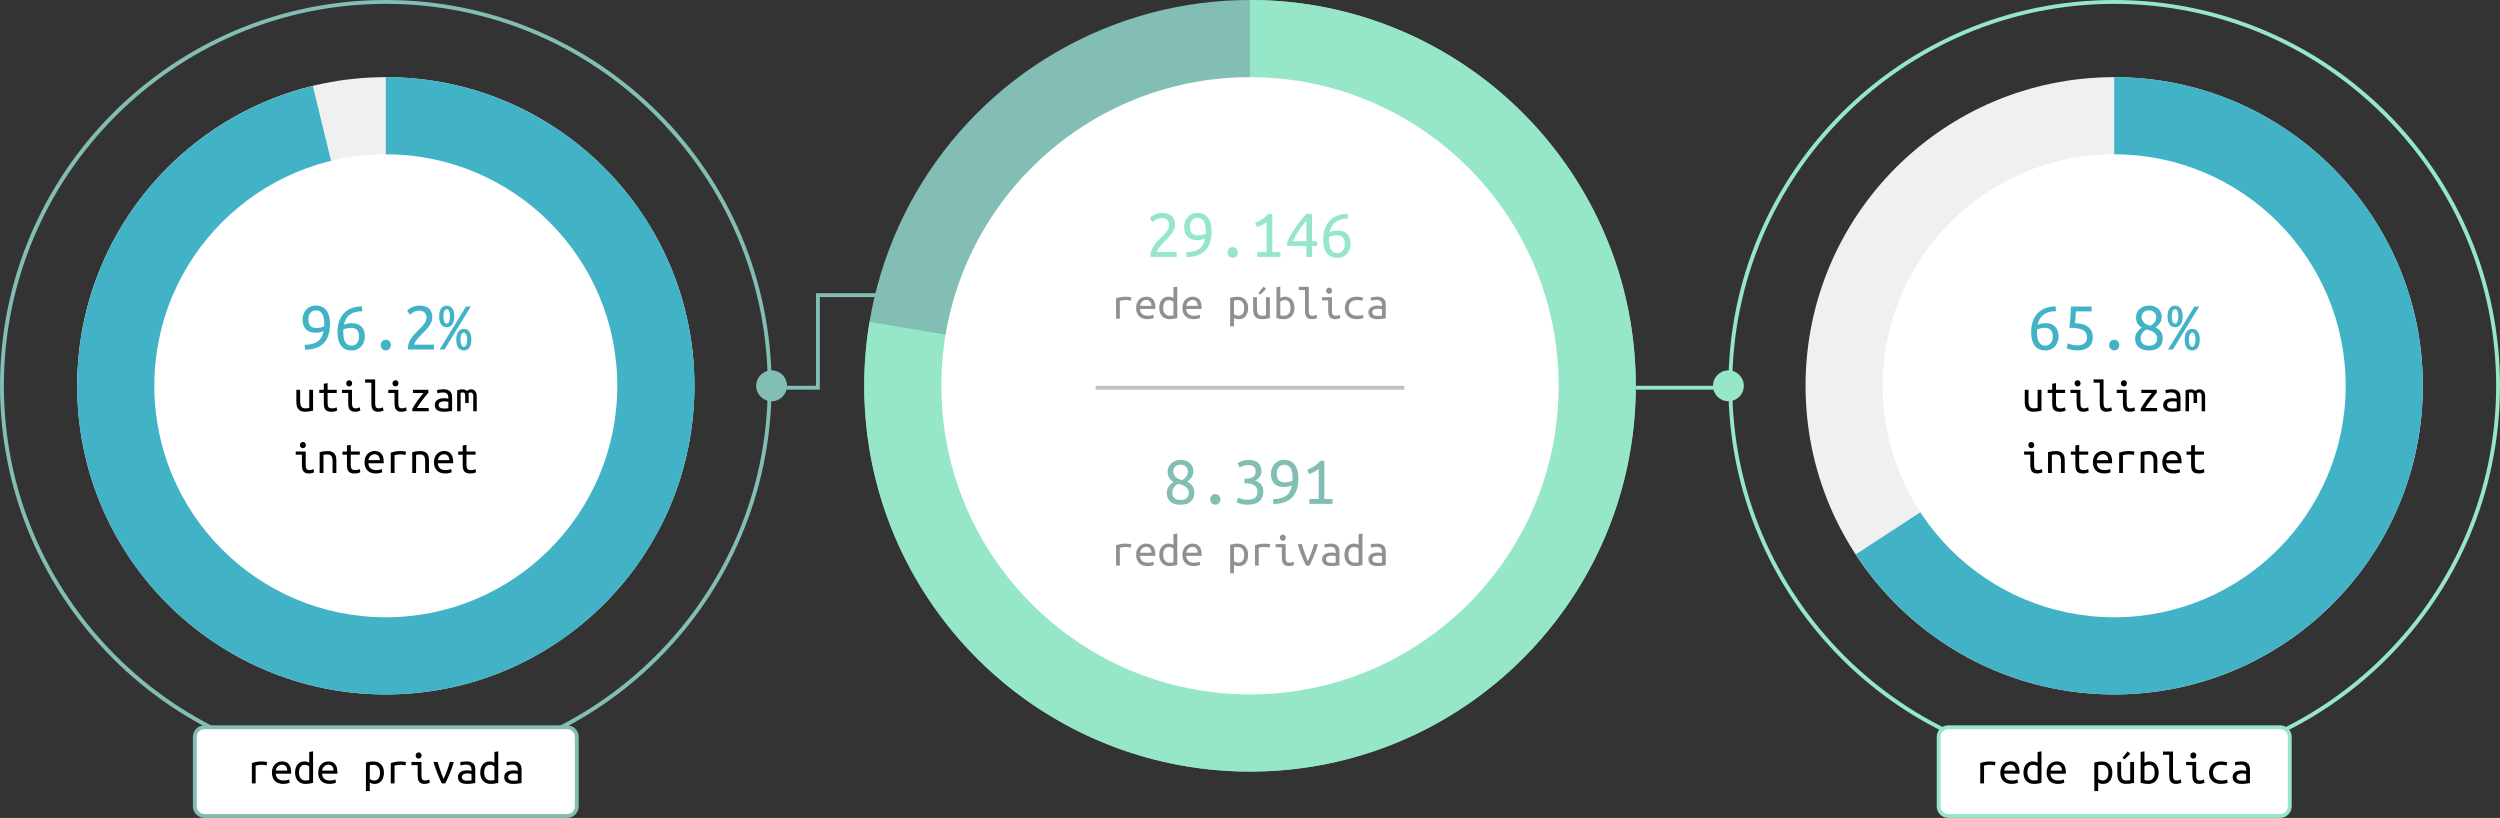 <?xml version="1.0" encoding="utf-8"?>
<!-- Generator: Adobe Illustrator 16.0.0, SVG Export Plug-In . SVG Version: 6.00 Build 0)  -->
<!DOCTYPE svg PUBLIC "-//W3C//DTD SVG 1.1//EN" "http://www.w3.org/Graphics/SVG/1.1/DTD/svg11.dtd">
<svg version="1.1" id="Layer_1" xmlns="http://www.w3.org/2000/svg" xmlns:xlink="http://www.w3.org/1999/xlink" x="0px" y="0px"
	 width="648px" height="212px" viewBox="0 0 648 212" enable-background="new 0 0 648 212" xml:space="preserve">
<rect x="0" y="0" width="648" height="212" fill="#333333" stroke="none"/>
<circle fill="#F0F0F0" cx="100" cy="100" r="80"/>
<path fill="#42B3C6" d="M81.08,22.271C46.033,30.773,20,62.339,20,100c0,44.182,35.817,80,80,80s80-35.818,80-80
	c0-44.182-35.817-80-80-80v80L81.08,22.271z"/>
<circle fill="#F0F0F0" cx="548" cy="100" r="80"/>
<path fill="#42B3C6" d="M481.007,143.705C495.289,165.553,519.951,180,548,180c44.183,0,80-35.818,80-80c0-44.182-35.817-80-80-80
	v80L481.007,143.705z"/>
<circle fill="#82BEB4" cx="324" cy="100" r="100"/>
<path fill="#96E6C8" d="M225.375,83.426C224.476,88.817,224,94.353,224,100c0,55.229,44.771,100,100,100
	c55.229,0,100-44.771,100-100C424,44.772,379.229,0,324,0v100L225.375,83.426z"/>
<polyline fill="none" stroke="#82BEB4" stroke-miterlimit="10" points="229.066,76.5 212,76.5 212,100.5 200,100.5 "/>
<circle fill="#FFFFFF" cx="324" cy="100" r="80"/>
<g enable-background="new    ">
	<path fill="#82BEB4" d="M309.582,127.701c0,0.937-0.297,1.692-0.891,2.269c-0.594,0.576-1.497,0.864-2.709,0.864
		c-0.696,0-1.272-0.094-1.728-0.279s-0.819-0.426-1.089-0.72s-0.462-0.621-0.576-0.981s-0.171-0.714-0.171-1.062
		c0-0.637,0.174-1.2,0.522-1.692s0.762-0.888,1.242-1.188c-1.02-0.575-1.53-1.458-1.53-2.646c0-0.408,0.078-0.798,0.234-1.17
		c0.156-0.372,0.378-0.696,0.666-0.972c0.288-0.276,0.639-0.498,1.053-0.666s0.879-0.252,1.395-0.252c0.6,0,1.113,0.09,1.539,0.27
		c0.426,0.18,0.771,0.411,1.035,0.693c0.264,0.282,0.456,0.594,0.576,0.936s0.18,0.675,0.18,0.999c0,0.637-0.162,1.186-0.486,1.647
		c-0.324,0.462-0.696,0.831-1.116,1.106C308.964,125.445,309.582,126.394,309.582,127.701z M303.858,127.81
		c0,0.192,0.036,0.394,0.108,0.604c0.072,0.21,0.192,0.404,0.36,0.585c0.168,0.18,0.39,0.326,0.666,0.44
		c0.276,0.114,0.612,0.171,1.008,0.171c0.372,0,0.693-0.051,0.963-0.152c0.27-0.103,0.492-0.24,0.666-0.414s0.303-0.369,0.387-0.585
		c0.083-0.217,0.126-0.433,0.126-0.648c0-0.684-0.246-1.209-0.738-1.575c-0.492-0.365-1.17-0.645-2.034-0.837
		c-0.48,0.265-0.853,0.594-1.116,0.99C303.99,126.783,303.858,127.258,303.858,127.81z M307.89,122.104
		c0-0.155-0.036-0.333-0.108-0.531c-0.072-0.197-0.183-0.378-0.333-0.54c-0.15-0.161-0.345-0.3-0.585-0.414
		c-0.24-0.113-0.528-0.171-0.864-0.171c-0.348,0-0.639,0.055-0.873,0.162c-0.234,0.108-0.429,0.243-0.585,0.405
		c-0.156,0.162-0.267,0.342-0.333,0.54s-0.099,0.394-0.099,0.585c0,0.492,0.177,0.951,0.531,1.377
		c0.354,0.426,0.938,0.735,1.755,0.927c0.456-0.264,0.819-0.576,1.089-0.936C307.755,123.147,307.89,122.68,307.89,122.104z"/>
	<path fill="#82BEB4" d="M316.332,129.447c0,0.36-0.12,0.679-0.36,0.954c-0.24,0.276-0.558,0.414-0.954,0.414
		c-0.408,0-0.732-0.138-0.972-0.414c-0.24-0.275-0.36-0.594-0.36-0.954c0-0.371,0.12-0.695,0.36-0.972s0.564-0.414,0.972-0.414
		c0.396,0,0.714,0.138,0.954,0.414C316.212,128.752,316.332,129.076,316.332,129.447z"/>
	<path fill="#82BEB4" d="M323.316,129.52c0.948,0,1.624-0.188,2.025-0.567c0.401-0.378,0.603-0.885,0.603-1.521
		c0-0.408-0.084-0.75-0.252-1.026c-0.168-0.275-0.39-0.497-0.666-0.666c-0.275-0.168-0.593-0.288-0.954-0.359
		c-0.36-0.072-0.738-0.108-1.134-0.108h-0.378v-1.206h0.522c0.264,0,0.537-0.026,0.819-0.081c0.282-0.054,0.54-0.149,0.774-0.288
		c0.234-0.138,0.423-0.326,0.567-0.566s0.216-0.546,0.216-0.918c0-0.612-0.188-1.047-0.567-1.306
		c-0.377-0.258-0.819-0.387-1.323-0.387c-0.516,0-0.954,0.075-1.314,0.225c-0.36,0.15-0.66,0.304-0.9,0.459l-0.576-1.134
		c0.252-0.18,0.633-0.369,1.143-0.566c0.51-0.198,1.077-0.297,1.701-0.297c0.588,0,1.092,0.071,1.512,0.216
		c0.42,0.144,0.765,0.348,1.035,0.611c0.271,0.265,0.471,0.573,0.603,0.928c0.133,0.354,0.199,0.741,0.199,1.161
		c0,0.588-0.154,1.086-0.459,1.493c-0.307,0.408-0.699,0.721-1.18,0.937c0.576,0.168,1.074,0.495,1.494,0.98
		c0.42,0.486,0.63,1.132,0.63,1.936c0,0.479-0.081,0.927-0.243,1.341s-0.408,0.771-0.738,1.071s-0.756,0.534-1.277,0.702
		c-0.522,0.168-1.143,0.252-1.863,0.252c-0.276,0-0.561-0.021-0.855-0.063c-0.294-0.042-0.567-0.096-0.819-0.162
		c-0.252-0.065-0.477-0.132-0.675-0.198c-0.198-0.065-0.339-0.116-0.423-0.152l0.288-1.278c0.192,0.097,0.498,0.21,0.918,0.342
		C322.188,129.454,322.704,129.52,323.316,129.52z"/>
	<path fill="#82BEB4" d="M336.546,123.922c0,2.22-0.54,3.891-1.62,5.013s-2.706,1.688-4.878,1.701l-0.054-1.26
		c1.344,0,2.427-0.268,3.249-0.802c0.821-0.533,1.364-1.454,1.629-2.763c-0.288,0.132-0.606,0.237-0.954,0.315
		s-0.714,0.116-1.098,0.116c-0.637,0-1.17-0.093-1.603-0.278c-0.432-0.187-0.78-0.438-1.044-0.756
		c-0.264-0.318-0.456-0.682-0.576-1.09c-0.119-0.407-0.18-0.839-0.18-1.296c0-0.407,0.066-0.824,0.198-1.251
		c0.132-0.426,0.335-0.812,0.612-1.161c0.275-0.348,0.629-0.636,1.062-0.863c0.433-0.229,0.948-0.342,1.548-0.342
		c1.225,0,2.148,0.42,2.771,1.26C336.234,121.306,336.546,122.458,336.546,123.922z M332.982,125.02c0.383,0,0.74-0.036,1.07-0.108
		c0.33-0.071,0.65-0.173,0.963-0.306c0.012-0.12,0.019-0.233,0.019-0.342s0-0.222,0-0.342c0-0.469-0.033-0.912-0.099-1.332
		c-0.066-0.42-0.181-0.786-0.343-1.099c-0.161-0.312-0.384-0.561-0.666-0.747c-0.282-0.186-0.639-0.278-1.071-0.278
		c-0.359,0-0.66,0.075-0.899,0.225c-0.24,0.15-0.438,0.336-0.595,0.559c-0.155,0.222-0.267,0.471-0.332,0.747
		c-0.066,0.275-0.1,0.539-0.1,0.792c0,0.731,0.165,1.286,0.495,1.664C331.755,124.831,332.273,125.02,332.982,125.02z"/>
	<path fill="#82BEB4" d="M338.85,121.762c0.612-0.24,1.207-0.543,1.782-0.909c0.576-0.366,1.11-0.831,1.603-1.395h1.043v9.882h2.106
		v1.26h-5.993v-1.26h2.411v-7.812c-0.132,0.12-0.291,0.243-0.477,0.369c-0.187,0.126-0.39,0.249-0.612,0.369
		s-0.453,0.234-0.693,0.342c-0.24,0.108-0.474,0.198-0.701,0.271L338.85,121.762z"/>
</g>
<g enable-background="new    ">
	<path fill="#909090" d="M289.284,146.6v-5.268c0.816-0.28,1.64-0.421,2.472-0.421c0.256,0,0.5,0.011,0.732,0.03
		c0.232,0.021,0.488,0.062,0.768,0.126l-0.18,0.876c-0.256-0.071-0.482-0.118-0.678-0.138c-0.196-0.02-0.41-0.03-0.642-0.03
		c-0.488,0-0.984,0.068-1.488,0.204v4.62H289.284z"/>
	<path fill="#909090" d="M297.108,140.899c0.752,0,1.332,0.234,1.74,0.702c0.408,0.468,0.612,1.178,0.612,2.13v0.349h-3.984
		c0.04,0.575,0.23,1.014,0.57,1.313s0.818,0.45,1.434,0.45c0.352,0,0.652-0.028,0.9-0.084s0.436-0.116,0.564-0.18l0.132,0.84
		c-0.12,0.063-0.336,0.132-0.648,0.204c-0.312,0.071-0.665,0.107-1.056,0.107c-0.48,0-0.902-0.074-1.266-0.222
		c-0.364-0.148-0.666-0.35-0.906-0.606c-0.24-0.256-0.42-0.562-0.54-0.918c-0.12-0.355-0.18-0.741-0.18-1.158
		c0-0.495,0.076-0.928,0.228-1.296c0.152-0.367,0.352-0.672,0.6-0.912c0.248-0.239,0.528-0.42,0.84-0.539
		C296.46,140.96,296.78,140.899,297.108,140.899z M298.452,143.275c0-0.472-0.125-0.846-0.372-1.122
		c-0.248-0.275-0.576-0.414-0.984-0.414c-0.232,0-0.442,0.044-0.63,0.133c-0.188,0.088-0.35,0.203-0.486,0.348
		c-0.136,0.144-0.244,0.308-0.324,0.492c-0.08,0.184-0.132,0.372-0.156,0.563H298.452z"/>
	<path fill="#909090" d="M304.152,138.451l0.996-0.168v8.16c-0.216,0.064-0.492,0.128-0.828,0.192
		c-0.336,0.063-0.728,0.096-1.176,0.096c-0.4,0-0.764-0.068-1.092-0.204s-0.608-0.33-0.84-0.582s-0.412-0.558-0.54-0.918
		c-0.128-0.359-0.192-0.764-0.192-1.212c0-0.432,0.054-0.826,0.162-1.182c0.108-0.356,0.266-0.662,0.474-0.918
		c0.208-0.256,0.458-0.456,0.75-0.601c0.292-0.144,0.625-0.216,1.002-0.216c0.296,0,0.556,0.036,0.78,0.108s0.392,0.147,0.504,0.228
		V138.451z M304.152,142.208c-0.112-0.104-0.276-0.202-0.492-0.294c-0.216-0.093-0.44-0.139-0.672-0.139
		c-0.264,0-0.49,0.053-0.678,0.156c-0.188,0.104-0.342,0.246-0.462,0.426c-0.12,0.181-0.208,0.396-0.264,0.648
		c-0.056,0.252-0.084,0.521-0.084,0.81c0,0.648,0.152,1.148,0.456,1.5c0.304,0.353,0.7,0.528,1.188,0.528
		c0.248,0,0.458-0.012,0.63-0.036s0.298-0.048,0.378-0.072V142.208z"/>
	<path fill="#909090" d="M309.108,140.899c0.752,0,1.332,0.234,1.74,0.702c0.408,0.468,0.612,1.178,0.612,2.13v0.349h-3.984
		c0.04,0.575,0.23,1.014,0.57,1.313s0.818,0.45,1.434,0.45c0.352,0,0.652-0.028,0.9-0.084s0.436-0.116,0.564-0.18l0.132,0.84
		c-0.12,0.063-0.336,0.132-0.648,0.204c-0.312,0.071-0.665,0.107-1.056,0.107c-0.48,0-0.902-0.074-1.266-0.222
		c-0.364-0.148-0.666-0.35-0.906-0.606c-0.24-0.256-0.42-0.562-0.54-0.918c-0.12-0.355-0.18-0.741-0.18-1.158
		c0-0.495,0.076-0.928,0.228-1.296c0.152-0.367,0.352-0.672,0.6-0.912c0.248-0.239,0.528-0.42,0.84-0.539
		C308.46,140.96,308.78,140.899,309.108,140.899z M310.452,143.275c0-0.472-0.125-0.846-0.372-1.122
		c-0.248-0.275-0.576-0.414-0.984-0.414c-0.232,0-0.442,0.044-0.63,0.133c-0.188,0.088-0.35,0.203-0.486,0.348
		c-0.136,0.144-0.244,0.308-0.324,0.492c-0.08,0.184-0.132,0.372-0.156,0.563H310.452z"/>
	<path fill="#909090" d="M323.52,143.827c0,0.425-0.054,0.814-0.162,1.171c-0.108,0.355-0.264,0.662-0.468,0.918
		s-0.454,0.456-0.75,0.6c-0.296,0.144-0.632,0.216-1.008,0.216c-0.296,0-0.556-0.036-0.78-0.107
		c-0.224-0.072-0.392-0.152-0.504-0.24v2.196h-0.996v-7.381c0.216-0.063,0.494-0.128,0.834-0.191c0.34-0.064,0.73-0.097,1.17-0.097
		c0.4,0,0.764,0.068,1.092,0.204c0.328,0.137,0.607,0.33,0.84,0.582c0.232,0.252,0.412,0.559,0.54,0.918
		C323.456,142.976,323.52,143.38,323.52,143.827z M322.5,143.827c0-0.647-0.152-1.149-0.456-1.506
		c-0.304-0.355-0.7-0.533-1.188-0.533c-0.272,0-0.486,0.012-0.642,0.035c-0.156,0.024-0.278,0.053-0.366,0.084v3.517
		c0.112,0.104,0.276,0.2,0.492,0.288c0.216,0.088,0.44,0.132,0.672,0.132c0.264,0,0.49-0.052,0.678-0.156
		c0.188-0.104,0.342-0.246,0.462-0.426c0.12-0.18,0.208-0.392,0.264-0.636C322.472,144.382,322.5,144.115,322.5,143.827z"/>
	<path fill="#909090" d="M325.284,146.6v-5.268c0.815-0.28,1.64-0.421,2.472-0.421c0.256,0,0.5,0.011,0.732,0.03
		c0.231,0.021,0.488,0.062,0.768,0.126l-0.18,0.876c-0.256-0.071-0.482-0.118-0.678-0.138c-0.197-0.02-0.41-0.03-0.643-0.03
		c-0.488,0-0.984,0.068-1.488,0.204v4.62H325.284z"/>
	<path fill="#909090" d="M332.256,141.859h-1.607v-0.828h2.592v3.42c0,0.553,0.076,0.923,0.228,1.11
		c0.152,0.188,0.38,0.282,0.685,0.282c0.231,0,0.445-0.028,0.642-0.084s0.351-0.116,0.462-0.18l0.145,0.84
		c-0.049,0.023-0.116,0.054-0.205,0.09c-0.088,0.036-0.189,0.07-0.305,0.102c-0.117,0.032-0.244,0.061-0.385,0.084
		c-0.141,0.024-0.286,0.036-0.438,0.036c-0.353,0-0.645-0.048-0.877-0.144c-0.231-0.097-0.418-0.24-0.558-0.433
		c-0.14-0.191-0.237-0.43-0.294-0.714c-0.056-0.283-0.084-0.613-0.084-0.99V141.859z M332.508,140.168
		c-0.208,0-0.388-0.072-0.54-0.217c-0.151-0.144-0.228-0.34-0.228-0.588c0-0.247,0.076-0.443,0.228-0.588
		c0.152-0.144,0.332-0.216,0.54-0.216c0.217,0,0.398,0.072,0.547,0.216c0.147,0.145,0.221,0.341,0.221,0.588
		c0,0.248-0.073,0.444-0.221,0.588C332.906,140.096,332.725,140.168,332.508,140.168z"/>
	<path fill="#909090" d="M341.641,141.031c-0.145,0.521-0.309,1.03-0.492,1.53c-0.185,0.5-0.373,0.988-0.564,1.464
		c-0.191,0.477-0.389,0.931-0.588,1.362c-0.2,0.432-0.393,0.836-0.576,1.212h-0.9c-0.375-0.752-0.756-1.608-1.14-2.568
		s-0.724-1.96-1.021-3h1.08c0.097,0.353,0.207,0.725,0.33,1.116c0.125,0.393,0.254,0.784,0.391,1.176
		c0.136,0.393,0.273,0.771,0.414,1.135c0.14,0.363,0.277,0.689,0.414,0.978c0.136-0.288,0.277-0.614,0.426-0.978
		c0.148-0.364,0.294-0.742,0.438-1.135c0.145-0.392,0.282-0.783,0.414-1.176c0.133-0.392,0.246-0.764,0.342-1.116H341.641z"/>
	<path fill="#909090" d="M344.964,140.899c0.416,0,0.767,0.053,1.05,0.156c0.284,0.104,0.514,0.248,0.69,0.432
		c0.176,0.185,0.3,0.408,0.372,0.672c0.072,0.265,0.107,0.553,0.107,0.864v3.48c-0.232,0.04-0.537,0.088-0.918,0.144
		c-0.38,0.056-0.77,0.084-1.17,0.084c-0.304,0-0.6-0.026-0.888-0.078s-0.544-0.144-0.769-0.275
		c-0.224-0.132-0.403-0.314-0.539-0.546c-0.137-0.232-0.205-0.528-0.205-0.889c0-0.319,0.07-0.59,0.211-0.81
		c0.14-0.22,0.32-0.398,0.539-0.534c0.221-0.136,0.473-0.234,0.757-0.294s0.569-0.09,0.858-0.09c0.391,0,0.775,0.044,1.151,0.132
		v-0.276c0-0.168-0.019-0.33-0.054-0.485c-0.036-0.156-0.104-0.298-0.204-0.427c-0.101-0.128-0.236-0.229-0.408-0.306
		s-0.394-0.114-0.666-0.114c-0.344,0-0.644,0.024-0.899,0.072c-0.257,0.048-0.453,0.096-0.588,0.145l-0.121-0.816
		c0.137-0.064,0.362-0.12,0.679-0.168C344.266,140.924,344.604,140.899,344.964,140.899z M345.061,145.892
		c0.248,0,0.469-0.008,0.666-0.024c0.195-0.016,0.357-0.035,0.485-0.06v-1.656c-0.128-0.04-0.282-0.071-0.462-0.096
		s-0.37-0.036-0.57-0.036c-0.184,0-0.363,0.014-0.539,0.042c-0.177,0.028-0.332,0.078-0.469,0.15
		c-0.137,0.071-0.248,0.166-0.336,0.281c-0.088,0.116-0.132,0.263-0.132,0.438c0,0.36,0.122,0.61,0.366,0.75
		S344.645,145.892,345.061,145.892z"/>
	<path fill="#909090" d="M352.152,138.451l0.996-0.168v8.16c-0.217,0.064-0.492,0.128-0.828,0.192
		c-0.336,0.063-0.729,0.096-1.176,0.096c-0.4,0-0.765-0.068-1.093-0.204s-0.608-0.33-0.84-0.582s-0.412-0.558-0.54-0.918
		c-0.128-0.359-0.191-0.764-0.191-1.212c0-0.432,0.054-0.826,0.162-1.182c0.107-0.356,0.266-0.662,0.474-0.918
		s0.458-0.456,0.75-0.601c0.292-0.144,0.626-0.216,1.002-0.216c0.296,0,0.556,0.036,0.78,0.108c0.224,0.072,0.392,0.147,0.504,0.228
		V138.451z M352.152,142.208c-0.112-0.104-0.276-0.202-0.492-0.294c-0.217-0.093-0.44-0.139-0.672-0.139
		c-0.264,0-0.49,0.053-0.678,0.156c-0.188,0.104-0.343,0.246-0.463,0.426c-0.119,0.181-0.208,0.396-0.264,0.648
		c-0.057,0.252-0.084,0.521-0.084,0.81c0,0.648,0.152,1.148,0.456,1.5c0.304,0.353,0.7,0.528,1.188,0.528
		c0.248,0,0.457-0.012,0.629-0.036s0.299-0.048,0.379-0.072V142.208z"/>
	<path fill="#909090" d="M356.964,140.899c0.416,0,0.767,0.053,1.05,0.156c0.284,0.104,0.514,0.248,0.69,0.432
		c0.176,0.185,0.3,0.408,0.372,0.672c0.072,0.265,0.107,0.553,0.107,0.864v3.48c-0.232,0.04-0.537,0.088-0.918,0.144
		c-0.38,0.056-0.77,0.084-1.17,0.084c-0.304,0-0.6-0.026-0.888-0.078s-0.544-0.144-0.769-0.275
		c-0.224-0.132-0.403-0.314-0.539-0.546c-0.137-0.232-0.205-0.528-0.205-0.889c0-0.319,0.07-0.59,0.211-0.81
		c0.14-0.22,0.32-0.398,0.539-0.534c0.221-0.136,0.473-0.234,0.757-0.294s0.569-0.09,0.858-0.09c0.391,0,0.775,0.044,1.151,0.132
		v-0.276c0-0.168-0.019-0.33-0.054-0.485c-0.036-0.156-0.104-0.298-0.204-0.427c-0.101-0.128-0.236-0.229-0.408-0.306
		s-0.394-0.114-0.666-0.114c-0.344,0-0.644,0.024-0.899,0.072c-0.257,0.048-0.453,0.096-0.588,0.145l-0.121-0.816
		c0.137-0.064,0.362-0.12,0.679-0.168C356.266,140.924,356.604,140.899,356.964,140.899z M357.061,145.892
		c0.248,0,0.469-0.008,0.666-0.024c0.195-0.016,0.357-0.035,0.485-0.06v-1.656c-0.128-0.04-0.282-0.071-0.462-0.096
		s-0.37-0.036-0.57-0.036c-0.184,0-0.363,0.014-0.539,0.042c-0.177,0.028-0.332,0.078-0.469,0.15
		c-0.137,0.071-0.248,0.166-0.336,0.281c-0.088,0.116-0.132,0.263-0.132,0.438c0,0.36,0.122,0.61,0.366,0.75
		S356.645,145.892,357.061,145.892z"/>
</g>
<g enable-background="new    ">
	<path fill="#96E6C8" d="M304.56,58.3c0,0.384-0.075,0.756-0.225,1.116c-0.15,0.359-0.348,0.714-0.594,1.062
		c-0.246,0.349-0.525,0.69-0.837,1.026s-0.63,0.666-0.954,0.99c-0.18,0.18-0.39,0.396-0.63,0.647s-0.468,0.51-0.684,0.774
		c-0.216,0.264-0.396,0.521-0.54,0.773s-0.216,0.468-0.216,0.648h5.13v1.26h-6.75c-0.012-0.06-0.018-0.123-0.018-0.189
		c0-0.065,0-0.128,0-0.188c0-0.504,0.083-0.972,0.252-1.404c0.168-0.432,0.384-0.84,0.648-1.224
		c0.264-0.384,0.561-0.747,0.891-1.089c0.33-0.342,0.657-0.675,0.981-0.999c0.264-0.264,0.519-0.522,0.765-0.774
		s0.462-0.504,0.648-0.756s0.336-0.513,0.45-0.783c0.114-0.27,0.171-0.549,0.171-0.837c0-0.324-0.051-0.6-0.153-0.828
		c-0.102-0.228-0.24-0.417-0.414-0.566c-0.174-0.15-0.375-0.262-0.603-0.333c-0.228-0.072-0.474-0.108-0.738-0.108
		c-0.312,0-0.597,0.042-0.855,0.126c-0.258,0.084-0.486,0.187-0.684,0.306c-0.198,0.12-0.369,0.237-0.513,0.352
		s-0.252,0.207-0.324,0.279l-0.738-1.044c0.096-0.108,0.24-0.24,0.432-0.396s0.423-0.303,0.693-0.441
		c0.27-0.138,0.573-0.255,0.909-0.351s0.696-0.144,1.08-0.144c1.164,0,2.025,0.267,2.583,0.801
		C304.281,56.539,304.56,57.304,304.56,58.3z"/>
	<path fill="#96E6C8" d="M314.046,59.92c0,2.22-0.54,3.891-1.62,5.013c-1.08,1.122-2.706,1.688-4.878,1.701l-0.054-1.26
		c1.344,0,2.427-0.268,3.249-0.802c0.822-0.533,1.365-1.454,1.629-2.763c-0.288,0.132-0.606,0.237-0.954,0.315
		s-0.714,0.116-1.098,0.116c-0.636,0-1.17-0.093-1.602-0.278c-0.432-0.187-0.78-0.438-1.044-0.756
		c-0.264-0.318-0.456-0.682-0.576-1.09c-0.12-0.407-0.18-0.839-0.18-1.296c0-0.407,0.066-0.824,0.198-1.251
		c0.132-0.426,0.335-0.812,0.612-1.161c0.276-0.348,0.63-0.636,1.062-0.863c0.432-0.229,0.948-0.342,1.548-0.342
		c1.224,0,2.148,0.42,2.772,1.26S314.046,58.456,314.046,59.92z M310.482,61.018c0.384,0,0.741-0.036,1.071-0.108
		c0.33-0.071,0.65-0.173,0.963-0.306c0.012-0.12,0.018-0.233,0.018-0.342s0-0.222,0-0.342c0-0.469-0.033-0.912-0.099-1.332
		s-0.18-0.786-0.342-1.099c-0.162-0.312-0.384-0.561-0.666-0.747c-0.282-0.186-0.639-0.278-1.071-0.278
		c-0.36,0-0.66,0.075-0.9,0.225c-0.24,0.15-0.438,0.336-0.594,0.559c-0.156,0.222-0.267,0.471-0.333,0.747
		c-0.066,0.275-0.099,0.539-0.099,0.792c0,0.731,0.165,1.286,0.495,1.664C309.255,60.829,309.774,61.018,310.482,61.018z"/>
	<path fill="#96E6C8" d="M320.832,65.445c0,0.36-0.12,0.679-0.36,0.954c-0.24,0.276-0.558,0.414-0.954,0.414
		c-0.408,0-0.732-0.138-0.972-0.414c-0.24-0.275-0.36-0.594-0.36-0.954c0-0.371,0.12-0.695,0.36-0.972s0.564-0.414,0.972-0.414
		c0.396,0,0.714,0.138,0.954,0.414C320.712,64.75,320.832,65.074,320.832,65.445z"/>
	<path fill="#96E6C8" d="M325.35,57.76c0.612-0.24,1.207-0.543,1.782-0.909c0.576-0.366,1.11-0.831,1.603-1.395h1.043v9.882h2.106
		v1.26h-5.993v-1.26h2.411v-7.812c-0.132,0.12-0.291,0.243-0.477,0.369c-0.187,0.126-0.39,0.249-0.612,0.369
		s-0.453,0.234-0.693,0.342c-0.24,0.108-0.474,0.198-0.701,0.271L325.35,57.76z"/>
	<path fill="#96E6C8" d="M333.648,62.746c0.203-0.48,0.482-1.032,0.836-1.656c0.354-0.624,0.754-1.27,1.197-1.936
		c0.444-0.666,0.918-1.319,1.422-1.962c0.504-0.642,1.014-1.221,1.53-1.736h1.44v7.073h1.314v1.225h-1.314v2.844h-1.44v-2.844
		h-4.985V62.746z M338.634,57.22c-0.323,0.348-0.651,0.732-0.981,1.152s-0.65,0.86-0.963,1.322
		c-0.312,0.463-0.603,0.934-0.873,1.413c-0.27,0.48-0.512,0.954-0.729,1.422h3.546V57.22z"/>
	<path fill="#96E6C8" d="M342.973,62.134c0-1.08,0.146-2.037,0.44-2.871s0.714-1.533,1.26-2.097
		c0.546-0.564,1.209-0.996,1.989-1.296c0.779-0.3,1.662-0.456,2.646-0.469l0.125,1.261c-0.636,0.012-1.215,0.08-1.736,0.207
		c-0.522,0.126-0.987,0.33-1.396,0.611c-0.407,0.282-0.75,0.646-1.026,1.089c-0.275,0.444-0.485,0.99-0.629,1.639
		c0.287-0.132,0.603-0.24,0.944-0.324c0.343-0.084,0.705-0.126,1.089-0.126c0.624,0,1.155,0.096,1.594,0.288
		c0.438,0.191,0.789,0.447,1.053,0.765c0.264,0.318,0.455,0.688,0.576,1.107c0.119,0.42,0.18,0.852,0.18,1.296
		c0,0.408-0.066,0.825-0.198,1.251s-0.336,0.816-0.612,1.17c-0.275,0.354-0.629,0.642-1.062,0.864
		c-0.433,0.222-0.948,0.333-1.548,0.333c-1.236,0-2.16-0.414-2.771-1.242C343.277,64.762,342.973,63.609,342.973,62.134z
		 M346.518,60.981c-0.384,0-0.734,0.036-1.053,0.108s-0.639,0.18-0.963,0.324c-0.012,0.12-0.018,0.236-0.018,0.351s0,0.237,0,0.369
		c0,0.468,0.033,0.909,0.099,1.323s0.181,0.78,0.342,1.098c0.162,0.318,0.381,0.57,0.657,0.756c0.275,0.187,0.63,0.279,1.062,0.279
		c0.359,0,0.659-0.075,0.899-0.226c0.239-0.149,0.438-0.339,0.595-0.566c0.155-0.228,0.266-0.483,0.332-0.766
		c0.066-0.281,0.1-0.549,0.1-0.801c0-0.731-0.166-1.29-0.495-1.674C347.744,61.174,347.227,60.981,346.518,60.981z"/>
</g>
<g enable-background="new    ">
	<path fill="#909090" d="M289.284,82.598V77.33c0.816-0.28,1.64-0.421,2.472-0.421c0.256,0,0.5,0.011,0.732,0.03
		c0.232,0.021,0.488,0.062,0.768,0.126l-0.18,0.876c-0.256-0.071-0.482-0.118-0.678-0.138c-0.196-0.02-0.41-0.03-0.642-0.03
		c-0.488,0-0.984,0.068-1.488,0.204v4.62H289.284z"/>
	<path fill="#909090" d="M297.108,76.897c0.752,0,1.332,0.234,1.74,0.702c0.408,0.468,0.612,1.178,0.612,2.13v0.349h-3.984
		c0.04,0.575,0.23,1.014,0.57,1.313s0.818,0.45,1.434,0.45c0.352,0,0.652-0.028,0.9-0.084s0.436-0.116,0.564-0.18l0.132,0.84
		c-0.12,0.063-0.336,0.132-0.648,0.204c-0.312,0.071-0.665,0.107-1.056,0.107c-0.48,0-0.902-0.074-1.266-0.222
		c-0.364-0.148-0.666-0.35-0.906-0.606c-0.24-0.256-0.42-0.562-0.54-0.918c-0.12-0.355-0.18-0.741-0.18-1.158
		c0-0.495,0.076-0.928,0.228-1.296c0.152-0.367,0.352-0.672,0.6-0.912c0.248-0.239,0.528-0.42,0.84-0.539
		C296.46,76.958,296.78,76.897,297.108,76.897z M298.452,79.273c0-0.472-0.125-0.846-0.372-1.122
		c-0.248-0.275-0.576-0.414-0.984-0.414c-0.232,0-0.442,0.044-0.63,0.133c-0.188,0.088-0.35,0.203-0.486,0.348
		c-0.136,0.144-0.244,0.308-0.324,0.492c-0.08,0.184-0.132,0.372-0.156,0.563H298.452z"/>
	<path fill="#909090" d="M304.152,74.449l0.996-0.168v8.16c-0.216,0.064-0.492,0.128-0.828,0.192
		c-0.336,0.063-0.728,0.096-1.176,0.096c-0.4,0-0.764-0.068-1.092-0.204s-0.608-0.33-0.84-0.582s-0.412-0.558-0.54-0.918
		c-0.128-0.359-0.192-0.764-0.192-1.212c0-0.432,0.054-0.826,0.162-1.182c0.108-0.356,0.266-0.662,0.474-0.918
		c0.208-0.256,0.458-0.456,0.75-0.601c0.292-0.144,0.625-0.216,1.002-0.216c0.296,0,0.556,0.036,0.78,0.108s0.392,0.147,0.504,0.228
		V74.449z M304.152,78.206c-0.112-0.104-0.276-0.202-0.492-0.294c-0.216-0.093-0.44-0.139-0.672-0.139
		c-0.264,0-0.49,0.053-0.678,0.156c-0.188,0.104-0.342,0.246-0.462,0.426c-0.12,0.181-0.208,0.396-0.264,0.648
		c-0.056,0.252-0.084,0.521-0.084,0.81c0,0.648,0.152,1.148,0.456,1.5c0.304,0.353,0.7,0.528,1.188,0.528
		c0.248,0,0.458-0.012,0.63-0.036s0.298-0.048,0.378-0.072V78.206z"/>
	<path fill="#909090" d="M309.108,76.897c0.752,0,1.332,0.234,1.74,0.702c0.408,0.468,0.612,1.178,0.612,2.13v0.349h-3.984
		c0.04,0.575,0.23,1.014,0.57,1.313s0.818,0.45,1.434,0.45c0.352,0,0.652-0.028,0.9-0.084s0.436-0.116,0.564-0.18l0.132,0.84
		c-0.12,0.063-0.336,0.132-0.648,0.204c-0.312,0.071-0.665,0.107-1.056,0.107c-0.48,0-0.902-0.074-1.266-0.222
		c-0.364-0.148-0.666-0.35-0.906-0.606c-0.24-0.256-0.42-0.562-0.54-0.918c-0.12-0.355-0.18-0.741-0.18-1.158
		c0-0.495,0.076-0.928,0.228-1.296c0.152-0.367,0.352-0.672,0.6-0.912c0.248-0.239,0.528-0.42,0.84-0.539
		C308.46,76.958,308.78,76.897,309.108,76.897z M310.452,79.273c0-0.472-0.125-0.846-0.372-1.122
		c-0.248-0.275-0.576-0.414-0.984-0.414c-0.232,0-0.442,0.044-0.63,0.133c-0.188,0.088-0.35,0.203-0.486,0.348
		c-0.136,0.144-0.244,0.308-0.324,0.492c-0.08,0.184-0.132,0.372-0.156,0.563H310.452z"/>
	<path fill="#909090" d="M323.52,79.825c0,0.425-0.054,0.814-0.162,1.171c-0.108,0.355-0.264,0.662-0.468,0.918
		s-0.454,0.456-0.75,0.6c-0.296,0.144-0.632,0.216-1.008,0.216c-0.296,0-0.556-0.036-0.78-0.107
		c-0.224-0.072-0.392-0.152-0.504-0.24v2.196h-0.996v-7.381c0.216-0.063,0.494-0.128,0.834-0.191c0.34-0.064,0.73-0.097,1.17-0.097
		c0.4,0,0.764,0.068,1.092,0.204c0.328,0.137,0.607,0.33,0.84,0.582c0.232,0.252,0.412,0.559,0.54,0.918
		C323.456,78.974,323.52,79.378,323.52,79.825z M322.5,79.825c0-0.647-0.152-1.149-0.456-1.506c-0.304-0.355-0.7-0.533-1.188-0.533
		c-0.272,0-0.486,0.012-0.642,0.035c-0.156,0.024-0.278,0.053-0.366,0.084v3.517c0.112,0.104,0.276,0.2,0.492,0.288
		c0.216,0.088,0.44,0.132,0.672,0.132c0.264,0,0.49-0.052,0.678-0.156c0.188-0.104,0.342-0.246,0.462-0.426
		c0.12-0.18,0.208-0.392,0.264-0.636C322.472,80.38,322.5,80.113,322.5,79.825z"/>
	<path fill="#909090" d="M329.148,82.441c-0.217,0.057-0.502,0.116-0.858,0.181c-0.356,0.063-0.774,0.096-1.254,0.096
		c-0.425,0-0.776-0.062-1.056-0.187c-0.281-0.123-0.509-0.3-0.685-0.527c-0.176-0.229-0.3-0.498-0.372-0.811
		c-0.072-0.312-0.107-0.655-0.107-1.031v-3.133h0.983v2.916c0,0.688,0.103,1.177,0.306,1.464c0.205,0.288,0.547,0.433,1.026,0.433
		c0.104,0,0.21-0.004,0.318-0.012s0.21-0.019,0.306-0.03s0.18-0.024,0.252-0.036s0.12-0.021,0.145-0.03v-4.704h0.996V82.441z
		 M328.164,74.918l-1.512,1.464l-0.504-0.444l1.367-1.656L328.164,74.918z"/>
	<path fill="#909090" d="M331.848,77.233c0.12-0.071,0.295-0.146,0.522-0.222s0.481-0.114,0.762-0.114
		c0.376,0,0.712,0.072,1.009,0.216c0.295,0.145,0.545,0.345,0.75,0.601c0.203,0.256,0.359,0.562,0.467,0.918
		c0.108,0.355,0.162,0.75,0.162,1.182c0,0.448-0.063,0.853-0.191,1.212c-0.129,0.36-0.309,0.666-0.54,0.918
		c-0.232,0.252-0.513,0.446-0.84,0.582c-0.328,0.136-0.692,0.204-1.093,0.204c-0.439,0-0.832-0.032-1.176-0.096
		c-0.344-0.064-0.619-0.128-0.828-0.192v-7.992l0.996-0.168V77.233z M331.848,81.733c0.152,0.04,0.305,0.07,0.457,0.09
		c0.151,0.021,0.295,0.03,0.432,0.03c0.552,0,0.984-0.17,1.296-0.51s0.468-0.85,0.468-1.53c0-0.288-0.028-0.558-0.084-0.81
		c-0.057-0.252-0.145-0.468-0.264-0.648c-0.12-0.18-0.274-0.321-0.463-0.426c-0.188-0.104-0.414-0.156-0.678-0.156
		c-0.232,0-0.455,0.046-0.672,0.139c-0.216,0.092-0.38,0.189-0.492,0.294V81.733z"/>
	<path fill="#909090" d="M340.057,82.729c-0.353,0-0.645-0.048-0.877-0.144c-0.232-0.097-0.416-0.24-0.552-0.433
		c-0.136-0.191-0.231-0.43-0.288-0.714c-0.056-0.283-0.084-0.613-0.084-0.99v-5.268h-1.607v-0.84h2.592v6.107
		c0,0.28,0.018,0.509,0.054,0.685s0.092,0.317,0.168,0.426s0.17,0.183,0.282,0.222c0.111,0.041,0.244,0.061,0.396,0.061
		c0.231,0,0.447-0.028,0.647-0.084s0.356-0.116,0.468-0.18l0.145,0.84c-0.049,0.023-0.116,0.054-0.205,0.09
		c-0.088,0.036-0.191,0.07-0.312,0.102c-0.12,0.032-0.25,0.061-0.39,0.084C340.354,82.718,340.208,82.729,340.057,82.729z"/>
	<path fill="#909090" d="M344.256,77.857h-1.607v-0.828h2.592v3.42c0,0.553,0.076,0.923,0.228,1.11
		c0.152,0.188,0.38,0.282,0.685,0.282c0.231,0,0.445-0.028,0.642-0.084s0.351-0.116,0.462-0.18l0.145,0.84
		c-0.049,0.023-0.116,0.054-0.205,0.09c-0.088,0.036-0.189,0.07-0.305,0.102c-0.117,0.032-0.244,0.061-0.385,0.084
		c-0.141,0.024-0.286,0.036-0.438,0.036c-0.353,0-0.645-0.048-0.877-0.144c-0.231-0.097-0.418-0.24-0.558-0.433
		c-0.14-0.191-0.237-0.43-0.294-0.714c-0.056-0.283-0.084-0.613-0.084-0.99V77.857z M344.508,76.166
		c-0.208,0-0.388-0.072-0.54-0.217c-0.151-0.144-0.228-0.34-0.228-0.588c0-0.247,0.076-0.443,0.228-0.588
		c0.152-0.144,0.332-0.216,0.54-0.216c0.217,0,0.398,0.072,0.547,0.216c0.147,0.145,0.221,0.341,0.221,0.588
		c0,0.248-0.073,0.444-0.221,0.588C344.906,76.094,344.725,76.166,344.508,76.166z"/>
	<path fill="#909090" d="M348.588,79.825c0-0.504,0.08-0.939,0.24-1.308s0.38-0.672,0.66-0.912c0.279-0.24,0.605-0.418,0.978-0.534
		c0.372-0.115,0.771-0.174,1.194-0.174c0.271,0,0.541,0.019,0.811,0.054c0.268,0.036,0.553,0.103,0.857,0.198l-0.229,0.853
		c-0.264-0.097-0.506-0.158-0.726-0.187c-0.22-0.027-0.442-0.042-0.666-0.042c-0.288,0-0.56,0.038-0.815,0.114
		c-0.257,0.076-0.479,0.196-0.666,0.36c-0.188,0.164-0.339,0.376-0.451,0.636c-0.111,0.26-0.168,0.574-0.168,0.941
		c0,0.353,0.053,0.654,0.156,0.906s0.25,0.46,0.438,0.624c0.188,0.164,0.414,0.286,0.678,0.366c0.265,0.08,0.556,0.12,0.876,0.12
		c0.256,0,0.502-0.014,0.738-0.042s0.494-0.09,0.773-0.187l0.145,0.828c-0.28,0.104-0.564,0.178-0.852,0.223
		c-0.289,0.044-0.601,0.065-0.937,0.065c-0.448,0-0.858-0.062-1.229-0.186c-0.373-0.124-0.692-0.307-0.961-0.546
		c-0.268-0.24-0.476-0.542-0.623-0.906C348.662,80.728,348.588,80.306,348.588,79.825z"/>
	<path fill="#909090" d="M356.964,76.897c0.416,0,0.767,0.053,1.05,0.156c0.284,0.104,0.514,0.248,0.69,0.432
		c0.176,0.185,0.3,0.408,0.372,0.672c0.072,0.265,0.107,0.553,0.107,0.864v3.48c-0.232,0.04-0.537,0.088-0.918,0.144
		c-0.38,0.056-0.77,0.084-1.17,0.084c-0.304,0-0.6-0.026-0.888-0.078s-0.544-0.144-0.769-0.275
		c-0.224-0.132-0.403-0.314-0.539-0.546c-0.137-0.232-0.205-0.528-0.205-0.889c0-0.319,0.07-0.59,0.211-0.81
		c0.14-0.22,0.32-0.398,0.539-0.534c0.221-0.136,0.473-0.234,0.757-0.294s0.569-0.09,0.858-0.09c0.391,0,0.775,0.044,1.151,0.132
		v-0.276c0-0.168-0.019-0.33-0.054-0.485c-0.036-0.156-0.104-0.298-0.204-0.427c-0.101-0.128-0.236-0.229-0.408-0.306
		s-0.394-0.114-0.666-0.114c-0.344,0-0.644,0.024-0.899,0.072c-0.257,0.048-0.453,0.096-0.588,0.145l-0.121-0.816
		c0.137-0.064,0.362-0.12,0.679-0.168C356.266,76.922,356.604,76.897,356.964,76.897z M357.061,81.89
		c0.248,0,0.469-0.008,0.666-0.024c0.195-0.016,0.357-0.035,0.485-0.06v-1.656c-0.128-0.04-0.282-0.071-0.462-0.096
		s-0.37-0.036-0.57-0.036c-0.184,0-0.363,0.014-0.539,0.042c-0.177,0.028-0.332,0.078-0.469,0.15
		c-0.137,0.071-0.248,0.166-0.336,0.281c-0.088,0.116-0.132,0.263-0.132,0.438c0,0.36,0.122,0.61,0.366,0.75
		S356.645,81.89,357.061,81.89z"/>
</g>
<g>
	<path fill="#96E6C8" d="M548,1c54.589,0,99,44.411,99,99s-44.411,99-99,99s-99-44.411-99-99S493.411,1,548,1 M548,0
		c-55.229,0-100,44.772-100,100c0,55.229,44.771,100,100,100s100-44.771,100-100C648,44.772,603.229,0,548,0L548,0z"/>
</g>
<circle fill="#FFFFFF" cx="548" cy="100" r="60"/>
<g>
	<g enable-background="new    ">
		<path fill="#42B3C6" d="M526.473,86.135c0-1.08,0.146-2.037,0.44-2.871s0.714-1.533,1.26-2.097
			c0.546-0.564,1.209-0.996,1.989-1.296c0.779-0.3,1.662-0.456,2.646-0.469l0.125,1.261c-0.636,0.012-1.215,0.08-1.736,0.207
			c-0.522,0.126-0.987,0.33-1.396,0.611c-0.407,0.282-0.75,0.646-1.026,1.089c-0.275,0.444-0.485,0.99-0.629,1.639
			c0.287-0.132,0.603-0.24,0.944-0.324c0.343-0.084,0.705-0.126,1.089-0.126c0.624,0,1.155,0.096,1.594,0.288
			c0.438,0.191,0.789,0.447,1.053,0.765c0.264,0.318,0.455,0.688,0.576,1.107c0.119,0.42,0.18,0.852,0.18,1.296
			c0,0.408-0.066,0.825-0.198,1.251s-0.336,0.816-0.612,1.17c-0.275,0.354-0.629,0.642-1.062,0.864
			c-0.433,0.222-0.948,0.333-1.548,0.333c-1.236,0-2.16-0.414-2.771-1.242C526.777,88.763,526.473,87.61,526.473,86.135z
			 M530.018,84.982c-0.384,0-0.734,0.036-1.053,0.108s-0.639,0.18-0.963,0.324c-0.012,0.12-0.018,0.236-0.018,0.351s0,0.237,0,0.369
			c0,0.468,0.033,0.909,0.099,1.323s0.181,0.78,0.342,1.098c0.162,0.318,0.381,0.57,0.657,0.756c0.275,0.187,0.63,0.279,1.062,0.279
			c0.359,0,0.659-0.075,0.899-0.226c0.239-0.149,0.438-0.339,0.595-0.566c0.155-0.228,0.266-0.483,0.332-0.766
			c0.066-0.281,0.1-0.549,0.1-0.801c0-0.731-0.166-1.29-0.495-1.674C531.244,85.175,530.727,84.982,530.018,84.982z"/>
		<path fill="#42B3C6" d="M537.848,83.759c1.608,0.06,2.778,0.414,3.51,1.062c0.732,0.648,1.099,1.519,1.099,2.61
			c0,0.492-0.078,0.948-0.233,1.368c-0.156,0.42-0.4,0.78-0.729,1.08c-0.331,0.3-0.751,0.534-1.261,0.702s-1.113,0.252-1.809,0.252
			c-0.287,0-0.573-0.021-0.855-0.063c-0.281-0.042-0.549-0.093-0.801-0.153c-0.252-0.06-0.474-0.122-0.666-0.188
			c-0.191-0.065-0.33-0.123-0.414-0.171l0.289-1.278c0.191,0.097,0.488,0.21,0.891,0.342c0.402,0.133,0.908,0.198,1.521,0.198
			c0.479,0,0.881-0.054,1.205-0.162c0.324-0.107,0.586-0.255,0.783-0.44c0.198-0.187,0.342-0.399,0.432-0.64
			c0.09-0.239,0.135-0.491,0.135-0.756c0-0.407-0.068-0.771-0.207-1.089c-0.137-0.317-0.377-0.585-0.719-0.801
			c-0.343-0.216-0.811-0.381-1.404-0.495s-1.342-0.171-2.241-0.171c0.071-0.528,0.129-1.023,0.171-1.485s0.078-0.912,0.107-1.35
			c0.03-0.438,0.055-0.873,0.072-1.306c0.019-0.432,0.039-0.888,0.063-1.367h5.364v1.26h-4.068
			c-0.012,0.168-0.027,0.387-0.045,0.657c-0.018,0.27-0.039,0.555-0.062,0.854c-0.025,0.3-0.049,0.588-0.072,0.864
			C537.878,83.369,537.859,83.591,537.848,83.759z"/>
		<path fill="#42B3C6" d="M549.332,89.446c0,0.36-0.12,0.679-0.359,0.954c-0.24,0.276-0.559,0.414-0.955,0.414
			c-0.408,0-0.731-0.138-0.972-0.414c-0.24-0.275-0.36-0.594-0.36-0.954c0-0.371,0.12-0.695,0.36-0.972s0.563-0.414,0.972-0.414
			c0.396,0,0.715,0.138,0.955,0.414C549.212,88.751,549.332,89.075,549.332,89.446z"/>
		<path fill="#42B3C6" d="M560.582,87.7c0,0.937-0.297,1.692-0.891,2.269s-1.498,0.864-2.709,0.864
			c-0.696,0-1.272-0.094-1.729-0.279s-0.818-0.426-1.089-0.72s-0.462-0.621-0.576-0.981s-0.171-0.714-0.171-1.062
			c0-0.637,0.174-1.2,0.521-1.692c0.349-0.492,0.763-0.888,1.242-1.188c-1.02-0.575-1.529-1.458-1.529-2.646
			c0-0.408,0.078-0.798,0.234-1.17c0.155-0.372,0.377-0.696,0.665-0.972c0.288-0.276,0.64-0.498,1.054-0.666
			s0.879-0.252,1.395-0.252c0.6,0,1.113,0.09,1.539,0.27s0.771,0.411,1.035,0.693s0.455,0.594,0.576,0.936
			c0.119,0.342,0.18,0.675,0.18,0.999c0,0.637-0.162,1.186-0.486,1.647s-0.695,0.831-1.115,1.106
			C559.964,85.444,560.582,86.393,560.582,87.7z M554.857,87.809c0,0.192,0.037,0.394,0.108,0.604
			c0.072,0.21,0.192,0.404,0.36,0.585c0.168,0.18,0.39,0.326,0.666,0.44c0.275,0.114,0.611,0.171,1.008,0.171
			c0.371,0,0.693-0.051,0.963-0.152c0.27-0.103,0.492-0.24,0.666-0.414s0.303-0.369,0.387-0.585
			c0.084-0.217,0.127-0.433,0.127-0.648c0-0.684-0.246-1.209-0.738-1.575c-0.492-0.365-1.17-0.645-2.034-0.837
			c-0.479,0.265-0.853,0.594-1.116,0.99C554.99,86.782,554.857,87.257,554.857,87.809z M558.891,82.103
			c0-0.155-0.037-0.333-0.108-0.531c-0.072-0.197-0.183-0.378-0.333-0.54c-0.15-0.161-0.346-0.3-0.586-0.414
			c-0.239-0.113-0.527-0.171-0.863-0.171c-0.348,0-0.639,0.055-0.873,0.162c-0.234,0.108-0.43,0.243-0.585,0.405
			c-0.156,0.162-0.267,0.342-0.333,0.54s-0.1,0.394-0.1,0.585c0,0.492,0.178,0.951,0.531,1.377s0.939,0.735,1.756,0.927
			c0.455-0.264,0.818-0.576,1.088-0.936C558.755,83.146,558.891,82.679,558.891,82.103z"/>
		<path fill="#42B3C6" d="M561.824,82.013c0-0.912,0.174-1.604,0.521-2.079c0.348-0.474,0.828-0.711,1.44-0.711
			s1.092,0.237,1.44,0.711c0.348,0.475,0.521,1.167,0.521,2.079s-0.174,1.608-0.521,2.088c-0.349,0.48-0.828,0.72-1.44,0.72
			s-1.093-0.239-1.44-0.72C561.998,83.621,561.824,82.925,561.824,82.013z M563.21,90.599h-1.26l6.821-11.142h1.261L563.21,90.599z
			 M564.632,82.013c0-0.54-0.071-0.983-0.216-1.332c-0.145-0.348-0.354-0.522-0.63-0.522s-0.489,0.175-0.64,0.522
			c-0.15,0.349-0.225,0.792-0.225,1.332s0.074,0.984,0.225,1.332s0.363,0.521,0.64,0.521s0.485-0.174,0.63-0.521
			S564.632,82.553,564.632,82.013z M566.27,88.043c0-0.912,0.172-1.605,0.514-2.079c0.342-0.475,0.818-0.711,1.431-0.711
			s1.092,0.236,1.44,0.711c0.348,0.474,0.521,1.167,0.521,2.079s-0.174,1.604-0.521,2.079c-0.349,0.474-0.828,0.711-1.44,0.711
			s-1.089-0.237-1.431-0.711C566.441,89.647,566.27,88.955,566.27,88.043z M569.078,88.043c0-0.54-0.075-0.984-0.225-1.332
			c-0.15-0.349-0.363-0.522-0.64-0.522s-0.485,0.174-0.63,0.522c-0.145,0.348-0.216,0.792-0.216,1.332s0.071,0.983,0.216,1.332
			c0.145,0.348,0.354,0.521,0.63,0.521s0.489-0.174,0.64-0.521C569.003,89.026,569.078,88.583,569.078,88.043z"/>
	</g>
	<g enable-background="new    ">
		<path d="M529.148,106.442c-0.217,0.057-0.502,0.116-0.858,0.181c-0.356,0.063-0.774,0.096-1.254,0.096
			c-0.425,0-0.776-0.062-1.056-0.187c-0.281-0.123-0.509-0.3-0.685-0.527c-0.176-0.229-0.3-0.498-0.372-0.811
			c-0.072-0.312-0.107-0.655-0.107-1.031v-3.133h0.983v2.916c0,0.688,0.103,1.177,0.306,1.464c0.205,0.288,0.547,0.433,1.026,0.433
			c0.104,0,0.21-0.004,0.318-0.012s0.21-0.019,0.306-0.03s0.18-0.024,0.252-0.036s0.12-0.021,0.145-0.03v-4.704h0.996V106.442z"/>
		<path d="M532.916,101.03h2.352v0.828h-2.352v2.592c0,0.28,0.02,0.509,0.061,0.685c0.039,0.176,0.105,0.317,0.197,0.426
			s0.21,0.183,0.354,0.222c0.145,0.041,0.32,0.061,0.529,0.061c0.287,0,0.52-0.024,0.695-0.072s0.344-0.111,0.504-0.191l0.145,0.84
			c-0.112,0.048-0.291,0.111-0.534,0.191c-0.244,0.08-0.546,0.12-0.906,0.12c-0.416,0-0.756-0.048-1.021-0.144
			c-0.264-0.097-0.47-0.24-0.617-0.433c-0.148-0.191-0.25-0.43-0.307-0.714c-0.056-0.283-0.084-0.613-0.084-0.99v-2.592h-1.176
			v-0.828h1.176v-1.56l0.984-0.168V101.03z"/>
		<path d="M538.256,101.858h-1.607v-0.828h2.592v3.42c0,0.553,0.076,0.923,0.228,1.11c0.152,0.188,0.38,0.282,0.685,0.282
			c0.231,0,0.445-0.028,0.642-0.084s0.351-0.116,0.462-0.18l0.145,0.84c-0.049,0.023-0.116,0.054-0.205,0.09
			c-0.088,0.036-0.189,0.07-0.305,0.102c-0.117,0.032-0.244,0.061-0.385,0.084c-0.141,0.024-0.286,0.036-0.438,0.036
			c-0.353,0-0.645-0.048-0.877-0.144c-0.231-0.097-0.418-0.24-0.558-0.433c-0.14-0.191-0.237-0.43-0.294-0.714
			c-0.056-0.283-0.084-0.613-0.084-0.99V101.858z M538.508,100.167c-0.208,0-0.388-0.072-0.54-0.217
			c-0.151-0.144-0.228-0.34-0.228-0.588c0-0.247,0.076-0.443,0.228-0.588c0.152-0.144,0.332-0.216,0.54-0.216
			c0.217,0,0.398,0.072,0.547,0.216c0.147,0.145,0.221,0.341,0.221,0.588c0,0.248-0.073,0.444-0.221,0.588
			C538.906,100.095,538.725,100.167,538.508,100.167z"/>
		<path d="M546.057,106.73c-0.353,0-0.645-0.048-0.877-0.144c-0.232-0.097-0.416-0.24-0.552-0.433
			c-0.136-0.191-0.231-0.43-0.288-0.714c-0.056-0.283-0.084-0.613-0.084-0.99v-5.268h-1.607v-0.84h2.592v6.107
			c0,0.28,0.018,0.509,0.054,0.685s0.092,0.317,0.168,0.426s0.17,0.183,0.282,0.222c0.111,0.041,0.244,0.061,0.396,0.061
			c0.231,0,0.447-0.028,0.647-0.084s0.356-0.116,0.468-0.18l0.145,0.84c-0.049,0.023-0.116,0.054-0.205,0.09
			c-0.088,0.036-0.191,0.07-0.312,0.102c-0.12,0.032-0.25,0.061-0.39,0.084C546.354,106.719,546.208,106.73,546.057,106.73z"/>
		<path d="M550.256,101.858h-1.607v-0.828h2.592v3.42c0,0.553,0.076,0.923,0.228,1.11c0.152,0.188,0.38,0.282,0.685,0.282
			c0.231,0,0.445-0.028,0.642-0.084s0.351-0.116,0.462-0.18l0.145,0.84c-0.049,0.023-0.116,0.054-0.205,0.09
			c-0.088,0.036-0.189,0.07-0.305,0.102c-0.117,0.032-0.244,0.061-0.385,0.084c-0.141,0.024-0.286,0.036-0.438,0.036
			c-0.353,0-0.645-0.048-0.877-0.144c-0.231-0.097-0.418-0.24-0.558-0.433c-0.14-0.191-0.237-0.43-0.294-0.714
			c-0.056-0.283-0.084-0.613-0.084-0.99V101.858z M550.508,100.167c-0.208,0-0.388-0.072-0.54-0.217
			c-0.151-0.144-0.228-0.34-0.228-0.588c0-0.247,0.076-0.443,0.228-0.588c0.152-0.144,0.332-0.216,0.54-0.216
			c0.217,0,0.398,0.072,0.547,0.216c0.147,0.145,0.221,0.341,0.221,0.588c0,0.248-0.073,0.444-0.221,0.588
			C550.906,100.095,550.725,100.167,550.508,100.167z"/>
		<path d="M559.04,101.774c-0.144,0.168-0.341,0.402-0.588,0.702c-0.248,0.3-0.515,0.632-0.798,0.996
			c-0.284,0.364-0.566,0.746-0.846,1.146c-0.281,0.4-0.529,0.78-0.744,1.141h3.06v0.84h-4.248v-0.66
			c0.168-0.319,0.378-0.67,0.63-1.05s0.514-0.756,0.786-1.128s0.538-0.727,0.798-1.062s0.486-0.615,0.678-0.84h-2.735v-0.828h4.008
			V101.774z"/>
		<path d="M562.964,100.898c0.416,0,0.767,0.053,1.05,0.156c0.284,0.104,0.514,0.248,0.69,0.432c0.176,0.185,0.3,0.408,0.372,0.672
			c0.072,0.265,0.107,0.553,0.107,0.864v3.48c-0.232,0.04-0.537,0.088-0.918,0.144c-0.38,0.056-0.77,0.084-1.17,0.084
			c-0.304,0-0.6-0.026-0.888-0.078s-0.544-0.144-0.769-0.275c-0.224-0.132-0.403-0.314-0.539-0.546
			c-0.137-0.232-0.205-0.528-0.205-0.889c0-0.319,0.07-0.59,0.211-0.81c0.14-0.22,0.32-0.398,0.539-0.534
			c0.221-0.136,0.473-0.234,0.757-0.294s0.569-0.09,0.858-0.09c0.391,0,0.775,0.044,1.151,0.132v-0.276
			c0-0.168-0.019-0.33-0.054-0.485c-0.036-0.156-0.104-0.298-0.204-0.427c-0.101-0.128-0.236-0.229-0.408-0.306
			s-0.394-0.114-0.666-0.114c-0.344,0-0.644,0.024-0.899,0.072c-0.257,0.048-0.453,0.096-0.588,0.145l-0.121-0.816
			c0.137-0.064,0.362-0.12,0.679-0.168C562.266,100.923,562.604,100.898,562.964,100.898z M563.061,105.891
			c0.248,0,0.469-0.008,0.666-0.024c0.195-0.016,0.357-0.035,0.485-0.06v-1.656c-0.128-0.04-0.282-0.071-0.462-0.096
			s-0.37-0.036-0.57-0.036c-0.184,0-0.363,0.014-0.539,0.042c-0.177,0.028-0.332,0.078-0.469,0.15
			c-0.137,0.071-0.248,0.166-0.336,0.281c-0.088,0.116-0.132,0.263-0.132,0.438c0,0.36,0.122,0.61,0.366,0.75
			S562.645,105.891,563.061,105.891z"/>
		<path d="M566.492,101.187c0.48-0.184,0.932-0.276,1.355-0.276c0.232,0,0.45,0.034,0.654,0.103s0.378,0.174,0.521,0.318
			c0.344-0.28,0.713-0.421,1.104-0.421c0.192,0,0.374,0.036,0.546,0.108s0.324,0.18,0.456,0.324c0.132,0.144,0.238,0.324,0.318,0.54
			c0.079,0.216,0.12,0.468,0.12,0.756v3.96h-0.9v-3.984c0-0.288-0.064-0.508-0.191-0.659c-0.129-0.152-0.289-0.229-0.48-0.229
			c-0.096,0-0.196,0.024-0.301,0.072c-0.104,0.048-0.199,0.124-0.287,0.228c0.048,0.185,0.072,0.389,0.072,0.612v1.812h-0.9v-1.823
			c0-0.28-0.044-0.5-0.132-0.66c-0.089-0.16-0.261-0.24-0.517-0.24c-0.16,0-0.34,0.036-0.539,0.108v4.764h-0.9V101.187z"/>
	</g>
	<g enable-background="new    ">
		<path d="M526.256,117.858h-1.607v-0.828h2.592v3.42c0,0.553,0.076,0.923,0.228,1.11c0.152,0.188,0.38,0.282,0.685,0.282
			c0.231,0,0.445-0.028,0.642-0.084s0.351-0.116,0.462-0.18l0.145,0.84c-0.049,0.023-0.116,0.054-0.205,0.09
			c-0.088,0.036-0.189,0.07-0.305,0.102c-0.117,0.032-0.244,0.061-0.385,0.084c-0.141,0.024-0.286,0.036-0.438,0.036
			c-0.353,0-0.645-0.048-0.877-0.144c-0.231-0.097-0.418-0.24-0.558-0.433c-0.14-0.191-0.237-0.43-0.294-0.714
			c-0.056-0.283-0.084-0.613-0.084-0.99V117.858z M526.508,116.167c-0.208,0-0.388-0.072-0.54-0.217
			c-0.151-0.144-0.228-0.34-0.228-0.588c0-0.247,0.076-0.443,0.228-0.588c0.152-0.144,0.332-0.216,0.54-0.216
			c0.217,0,0.398,0.072,0.547,0.216c0.147,0.145,0.221,0.341,0.221,0.588c0,0.248-0.073,0.444-0.221,0.588
			C526.906,116.095,526.725,116.167,526.508,116.167z"/>
		<path d="M530.852,117.187c0.36-0.088,0.719-0.156,1.074-0.204s0.69-0.072,1.002-0.072c0.744,0,1.307,0.192,1.686,0.576
			c0.381,0.385,0.57,1,0.57,1.849v3.264H534.2v-3.084c0-0.36-0.032-0.652-0.097-0.876c-0.063-0.224-0.154-0.397-0.27-0.522
			c-0.116-0.123-0.256-0.21-0.42-0.258s-0.342-0.071-0.534-0.071c-0.16,0-0.33,0.01-0.51,0.029
			c-0.181,0.021-0.354,0.046-0.522,0.078v4.704h-0.996V117.187z"/>
		<path d="M538.916,117.03h2.352v0.828h-2.352v2.592c0,0.28,0.02,0.509,0.061,0.685c0.039,0.176,0.105,0.317,0.197,0.426
			s0.21,0.183,0.354,0.222c0.145,0.041,0.32,0.061,0.529,0.061c0.287,0,0.52-0.024,0.695-0.072s0.344-0.111,0.504-0.191l0.145,0.84
			c-0.112,0.048-0.291,0.111-0.534,0.191c-0.244,0.08-0.546,0.12-0.906,0.12c-0.416,0-0.756-0.048-1.021-0.144
			c-0.264-0.097-0.47-0.24-0.617-0.433c-0.148-0.191-0.25-0.43-0.307-0.714c-0.056-0.283-0.084-0.613-0.084-0.99v-2.592h-1.176
			v-0.828h1.176v-1.56l0.984-0.168V117.03z"/>
		<path d="M545.107,116.898c0.752,0,1.332,0.234,1.74,0.702s0.612,1.178,0.612,2.13v0.349h-3.983
			c0.039,0.575,0.229,1.014,0.569,1.313s0.817,0.45,1.435,0.45c0.352,0,0.651-0.028,0.899-0.084s0.437-0.116,0.563-0.18l0.133,0.84
			c-0.12,0.063-0.336,0.132-0.648,0.204c-0.312,0.071-0.664,0.107-1.056,0.107c-0.479,0-0.902-0.074-1.267-0.222
			c-0.363-0.148-0.666-0.35-0.905-0.606c-0.24-0.256-0.421-0.562-0.54-0.918c-0.12-0.355-0.18-0.741-0.18-1.158
			c0-0.495,0.076-0.928,0.228-1.296c0.151-0.367,0.353-0.672,0.601-0.912c0.247-0.239,0.527-0.42,0.84-0.539
			C544.46,116.959,544.779,116.898,545.107,116.898z M546.452,119.274c0-0.472-0.124-0.846-0.372-1.122
			c-0.248-0.275-0.576-0.414-0.984-0.414c-0.232,0-0.441,0.044-0.63,0.133c-0.188,0.088-0.351,0.203-0.485,0.348
			c-0.137,0.144-0.244,0.308-0.324,0.492c-0.08,0.184-0.133,0.372-0.156,0.563H546.452z"/>
		<path d="M549.284,122.599v-5.268c0.815-0.28,1.64-0.421,2.472-0.421c0.256,0,0.5,0.011,0.732,0.03
			c0.231,0.021,0.488,0.062,0.768,0.126l-0.18,0.876c-0.256-0.071-0.482-0.118-0.678-0.138c-0.197-0.02-0.41-0.03-0.643-0.03
			c-0.488,0-0.984,0.068-1.488,0.204v4.62H549.284z"/>
		<path d="M554.852,117.187c0.36-0.088,0.719-0.156,1.074-0.204s0.69-0.072,1.002-0.072c0.744,0,1.307,0.192,1.686,0.576
			c0.381,0.385,0.57,1,0.57,1.849v3.264H558.2v-3.084c0-0.36-0.032-0.652-0.097-0.876c-0.063-0.224-0.154-0.397-0.27-0.522
			c-0.116-0.123-0.256-0.21-0.42-0.258s-0.342-0.071-0.534-0.071c-0.16,0-0.33,0.01-0.51,0.029
			c-0.181,0.021-0.354,0.046-0.522,0.078v4.704h-0.996V117.187z"/>
		<path d="M563.107,116.898c0.752,0,1.332,0.234,1.74,0.702s0.612,1.178,0.612,2.13v0.349h-3.983
			c0.039,0.575,0.229,1.014,0.569,1.313s0.817,0.45,1.435,0.45c0.352,0,0.651-0.028,0.899-0.084s0.437-0.116,0.563-0.18l0.133,0.84
			c-0.12,0.063-0.336,0.132-0.648,0.204c-0.312,0.071-0.664,0.107-1.056,0.107c-0.479,0-0.902-0.074-1.267-0.222
			c-0.363-0.148-0.666-0.35-0.905-0.606c-0.24-0.256-0.421-0.562-0.54-0.918c-0.12-0.355-0.18-0.741-0.18-1.158
			c0-0.495,0.076-0.928,0.228-1.296c0.151-0.367,0.353-0.672,0.601-0.912c0.247-0.239,0.527-0.42,0.84-0.539
			C562.46,116.959,562.779,116.898,563.107,116.898z M564.452,119.274c0-0.472-0.124-0.846-0.372-1.122
			c-0.248-0.275-0.576-0.414-0.984-0.414c-0.232,0-0.441,0.044-0.63,0.133c-0.188,0.088-0.351,0.203-0.485,0.348
			c-0.137,0.144-0.244,0.308-0.324,0.492c-0.08,0.184-0.133,0.372-0.156,0.563H564.452z"/>
		<path d="M568.916,117.03h2.352v0.828h-2.352v2.592c0,0.28,0.02,0.509,0.061,0.685c0.039,0.176,0.105,0.317,0.197,0.426
			s0.21,0.183,0.354,0.222c0.145,0.041,0.32,0.061,0.529,0.061c0.287,0,0.52-0.024,0.695-0.072s0.344-0.111,0.504-0.191l0.145,0.84
			c-0.112,0.048-0.291,0.111-0.534,0.191c-0.244,0.08-0.546,0.12-0.906,0.12c-0.416,0-0.756-0.048-1.021-0.144
			c-0.264-0.097-0.47-0.24-0.617-0.433c-0.148-0.191-0.25-0.43-0.307-0.714c-0.056-0.283-0.084-0.613-0.084-0.99v-2.592h-1.176
			v-0.828h1.176v-1.56l0.984-0.168V117.03z"/>
	</g>
</g>
<g>
	<path fill="#82BEB4" d="M100,1c54.589,0,99,44.411,99,99s-44.411,99-99,99S1,154.589,1,100S45.411,1,100,1 M100,0
		C44.771,0,0,44.772,0,100c0,55.229,44.771,100,100,100s100-44.771,100-100C200,44.772,155.229,0,100,0L100,0z"/>
</g>
<circle fill="#FFFFFF" cx="100" cy="100" r="60"/>
<line fill="none" stroke="#C0C0C0" stroke-miterlimit="10" x1="284" y1="100.5" x2="364" y2="100.5"/>
<line fill="none" stroke="#96E6C8" stroke-miterlimit="10" x1="424" y1="100.5" x2="448" y2="100.5"/>
<circle fill="#96E6C8" cx="448" cy="100" r="4"/>
<circle fill="#82BEB4" cx="200" cy="100" r="4"/>
<g>
	<g enable-background="new    ">
		<path fill="#42B3C6" d="M85.546,83.921c0,2.22-0.54,3.891-1.62,5.013c-1.08,1.122-2.706,1.688-4.878,1.701l-0.054-1.26
			c1.344,0,2.427-0.268,3.249-0.802c0.822-0.533,1.365-1.454,1.629-2.763c-0.288,0.132-0.606,0.237-0.954,0.315
			s-0.714,0.116-1.098,0.116c-0.636,0-1.17-0.093-1.602-0.278c-0.432-0.187-0.78-0.438-1.044-0.756
			c-0.264-0.318-0.456-0.682-0.576-1.09c-0.12-0.407-0.18-0.839-0.18-1.296c0-0.407,0.066-0.824,0.198-1.251
			c0.132-0.426,0.335-0.812,0.612-1.161c0.276-0.348,0.63-0.636,1.062-0.863c0.432-0.229,0.948-0.342,1.548-0.342
			c1.224,0,2.148,0.42,2.772,1.26S85.546,82.457,85.546,83.921z M81.982,85.019c0.384,0,0.741-0.036,1.071-0.108
			c0.33-0.071,0.65-0.173,0.963-0.306c0.012-0.12,0.018-0.233,0.018-0.342s0-0.222,0-0.342c0-0.469-0.033-0.912-0.099-1.332
			s-0.18-0.786-0.342-1.099c-0.162-0.312-0.384-0.561-0.666-0.747c-0.282-0.186-0.639-0.278-1.071-0.278
			c-0.36,0-0.66,0.075-0.9,0.225c-0.24,0.15-0.438,0.336-0.594,0.559c-0.156,0.222-0.267,0.471-0.333,0.747
			c-0.066,0.275-0.099,0.539-0.099,0.792c0,0.731,0.165,1.286,0.495,1.664C80.755,84.83,81.274,85.019,81.982,85.019z"/>
		<path fill="#42B3C6" d="M87.472,86.135c0-1.08,0.146-2.037,0.441-2.871c0.294-0.834,0.714-1.533,1.26-2.097
			c0.546-0.564,1.209-0.996,1.989-1.296c0.78-0.3,1.662-0.456,2.646-0.469l0.126,1.261c-0.636,0.012-1.215,0.08-1.737,0.207
			c-0.522,0.126-0.987,0.33-1.395,0.611c-0.408,0.282-0.75,0.646-1.026,1.089c-0.276,0.444-0.486,0.99-0.63,1.639
			c0.288-0.132,0.603-0.24,0.945-0.324c0.342-0.084,0.705-0.126,1.089-0.126c0.624,0,1.155,0.096,1.593,0.288
			c0.438,0.191,0.789,0.447,1.053,0.765c0.264,0.318,0.456,0.688,0.576,1.107s0.18,0.852,0.18,1.296
			c0,0.408-0.066,0.825-0.198,1.251c-0.132,0.426-0.336,0.816-0.612,1.17c-0.276,0.354-0.63,0.642-1.062,0.864
			c-0.432,0.222-0.948,0.333-1.548,0.333c-1.236,0-2.16-0.414-2.772-1.242C87.778,88.763,87.472,87.61,87.472,86.135z
			 M91.018,84.982c-0.384,0-0.735,0.036-1.053,0.108s-0.639,0.18-0.963,0.324c-0.012,0.12-0.018,0.236-0.018,0.351s0,0.237,0,0.369
			c0,0.468,0.033,0.909,0.099,1.323s0.18,0.78,0.342,1.098c0.162,0.318,0.381,0.57,0.657,0.756c0.276,0.187,0.63,0.279,1.062,0.279
			c0.36,0,0.66-0.075,0.9-0.226c0.24-0.149,0.438-0.339,0.594-0.566c0.156-0.228,0.267-0.483,0.333-0.766
			c0.065-0.281,0.099-0.549,0.099-0.801c0-0.731-0.165-1.29-0.495-1.674C92.245,85.175,91.726,84.982,91.018,84.982z"/>
		<path fill="#42B3C6" d="M101.332,89.446c0,0.36-0.12,0.679-0.36,0.954c-0.24,0.276-0.558,0.414-0.954,0.414
			c-0.408,0-0.732-0.138-0.972-0.414c-0.24-0.275-0.36-0.594-0.36-0.954c0-0.371,0.12-0.695,0.36-0.972s0.564-0.414,0.972-0.414
			c0.396,0,0.714,0.138,0.954,0.414C101.212,88.751,101.332,89.075,101.332,89.446z"/>
		<path fill="#42B3C6" d="M112.06,82.301c0,0.384-0.075,0.756-0.225,1.116c-0.15,0.359-0.348,0.714-0.594,1.062
			c-0.246,0.349-0.525,0.69-0.837,1.026s-0.63,0.666-0.954,0.99c-0.18,0.18-0.39,0.396-0.63,0.647s-0.468,0.51-0.684,0.774
			c-0.216,0.264-0.396,0.521-0.54,0.773s-0.216,0.468-0.216,0.648h5.13v1.26h-6.75c-0.012-0.06-0.018-0.123-0.018-0.189
			c0-0.065,0-0.128,0-0.188c0-0.504,0.083-0.972,0.252-1.404c0.168-0.432,0.384-0.84,0.648-1.224
			c0.264-0.384,0.561-0.747,0.891-1.089c0.33-0.342,0.657-0.675,0.981-0.999c0.264-0.264,0.519-0.522,0.765-0.774
			s0.462-0.504,0.648-0.756s0.336-0.513,0.45-0.783c0.114-0.27,0.171-0.549,0.171-0.837c0-0.324-0.051-0.6-0.153-0.828
			c-0.102-0.228-0.24-0.417-0.414-0.566c-0.174-0.15-0.375-0.262-0.603-0.333c-0.228-0.072-0.474-0.108-0.738-0.108
			c-0.312,0-0.597,0.042-0.855,0.126c-0.258,0.084-0.486,0.187-0.684,0.306c-0.198,0.12-0.369,0.237-0.513,0.352
			s-0.252,0.207-0.324,0.279l-0.738-1.044c0.096-0.108,0.24-0.24,0.432-0.396s0.423-0.303,0.693-0.441
			c0.27-0.138,0.573-0.255,0.909-0.351s0.696-0.144,1.08-0.144c1.164,0,2.025,0.267,2.583,0.801
			C111.781,80.54,112.06,81.305,112.06,82.301z"/>
		<path fill="#42B3C6" d="M113.824,82.013c0-0.912,0.174-1.604,0.522-2.079c0.348-0.474,0.828-0.711,1.44-0.711
			c0.612,0,1.092,0.237,1.44,0.711c0.348,0.475,0.522,1.167,0.522,2.079s-0.174,1.608-0.522,2.088c-0.348,0.48-0.828,0.72-1.44,0.72
			c-0.612,0-1.092-0.239-1.44-0.72C113.998,83.621,113.824,82.925,113.824,82.013z M115.21,90.599h-1.26l6.822-11.142h1.26
			L115.21,90.599z M116.632,82.013c0-0.54-0.072-0.983-0.216-1.332c-0.144-0.348-0.354-0.522-0.63-0.522
			c-0.276,0-0.489,0.175-0.639,0.522c-0.15,0.349-0.225,0.792-0.225,1.332s0.075,0.984,0.225,1.332
			c0.15,0.348,0.363,0.521,0.639,0.521c0.276,0,0.486-0.174,0.63-0.521S116.632,82.553,116.632,82.013z M118.27,88.043
			c0-0.912,0.171-1.605,0.513-2.079c0.342-0.475,0.819-0.711,1.431-0.711c0.612,0,1.092,0.236,1.44,0.711
			c0.348,0.474,0.522,1.167,0.522,2.079s-0.174,1.604-0.522,2.079c-0.348,0.474-0.828,0.711-1.44,0.711
			c-0.612,0-1.089-0.237-1.431-0.711C118.441,89.647,118.27,88.955,118.27,88.043z M121.078,88.043c0-0.54-0.075-0.984-0.225-1.332
			c-0.15-0.349-0.363-0.522-0.639-0.522s-0.486,0.174-0.63,0.522c-0.144,0.348-0.216,0.792-0.216,1.332s0.072,0.983,0.216,1.332
			c0.144,0.348,0.354,0.521,0.63,0.521s0.489-0.174,0.639-0.521C121.003,89.026,121.078,88.583,121.078,88.043z"/>
	</g>
	<g enable-background="new    ">
		<path d="M81.148,106.442c-0.216,0.057-0.502,0.116-0.858,0.181c-0.356,0.063-0.774,0.096-1.254,0.096
			c-0.424,0-0.776-0.062-1.056-0.187c-0.28-0.123-0.508-0.3-0.684-0.527c-0.176-0.229-0.3-0.498-0.372-0.811
			c-0.072-0.312-0.108-0.655-0.108-1.031v-3.133H77.8v2.916c0,0.688,0.102,1.177,0.306,1.464c0.204,0.288,0.546,0.433,1.026,0.433
			c0.104,0,0.21-0.004,0.318-0.012c0.108-0.008,0.21-0.019,0.306-0.03c0.096-0.012,0.18-0.024,0.252-0.036
			c0.072-0.012,0.12-0.021,0.144-0.03v-4.704h0.996V106.442z"/>
		<path d="M84.916,101.03h2.352v0.828h-2.352v2.592c0,0.28,0.02,0.509,0.06,0.685s0.106,0.317,0.198,0.426
			c0.092,0.108,0.21,0.183,0.354,0.222c0.144,0.041,0.32,0.061,0.528,0.061c0.288,0,0.52-0.024,0.696-0.072s0.344-0.111,0.504-0.191
			l0.144,0.84c-0.112,0.048-0.29,0.111-0.534,0.191c-0.244,0.08-0.546,0.12-0.906,0.12c-0.416,0-0.756-0.048-1.02-0.144
			c-0.264-0.097-0.47-0.24-0.618-0.433c-0.148-0.191-0.25-0.43-0.306-0.714c-0.056-0.283-0.084-0.613-0.084-0.99v-2.592h-1.176
			v-0.828h1.176v-1.56l0.984-0.168V101.03z"/>
		<path d="M90.256,101.858h-1.608v-0.828h2.592v3.42c0,0.553,0.076,0.923,0.228,1.11c0.152,0.188,0.38,0.282,0.684,0.282
			c0.232,0,0.446-0.028,0.642-0.084c0.196-0.056,0.35-0.116,0.462-0.18l0.144,0.84c-0.048,0.023-0.116,0.054-0.204,0.09
			c-0.088,0.036-0.19,0.07-0.306,0.102c-0.116,0.032-0.244,0.061-0.384,0.084c-0.14,0.024-0.286,0.036-0.438,0.036
			c-0.352,0-0.644-0.048-0.876-0.144c-0.232-0.097-0.418-0.24-0.558-0.433c-0.14-0.191-0.238-0.43-0.294-0.714
			c-0.056-0.283-0.084-0.613-0.084-0.99V101.858z M90.508,100.167c-0.208,0-0.388-0.072-0.54-0.217
			c-0.152-0.144-0.228-0.34-0.228-0.588c0-0.247,0.076-0.443,0.228-0.588c0.152-0.144,0.332-0.216,0.54-0.216
			c0.216,0,0.398,0.072,0.546,0.216c0.148,0.145,0.222,0.341,0.222,0.588c0,0.248-0.074,0.444-0.222,0.588
			C90.906,100.095,90.724,100.167,90.508,100.167z"/>
		<path d="M98.056,106.73c-0.352,0-0.644-0.048-0.876-0.144c-0.232-0.097-0.416-0.24-0.552-0.433
			c-0.136-0.191-0.232-0.43-0.288-0.714c-0.056-0.283-0.084-0.613-0.084-0.99v-5.268h-1.608v-0.84h2.592v6.107
			c0,0.28,0.018,0.509,0.054,0.685s0.092,0.317,0.168,0.426s0.17,0.183,0.282,0.222c0.112,0.041,0.244,0.061,0.396,0.061
			c0.232,0,0.448-0.028,0.648-0.084c0.2-0.056,0.356-0.116,0.468-0.18l0.144,0.84c-0.048,0.023-0.116,0.054-0.204,0.09
			c-0.088,0.036-0.192,0.07-0.312,0.102c-0.12,0.032-0.25,0.061-0.39,0.084C98.354,106.719,98.208,106.73,98.056,106.73z"/>
		<path d="M102.256,101.858h-1.608v-0.828h2.592v3.42c0,0.553,0.076,0.923,0.228,1.11c0.152,0.188,0.38,0.282,0.684,0.282
			c0.232,0,0.446-0.028,0.642-0.084c0.196-0.056,0.35-0.116,0.462-0.18l0.144,0.84c-0.048,0.023-0.116,0.054-0.204,0.09
			c-0.088,0.036-0.19,0.07-0.306,0.102c-0.116,0.032-0.244,0.061-0.384,0.084c-0.14,0.024-0.286,0.036-0.438,0.036
			c-0.352,0-0.644-0.048-0.876-0.144c-0.232-0.097-0.418-0.24-0.558-0.433c-0.14-0.191-0.238-0.43-0.294-0.714
			c-0.056-0.283-0.084-0.613-0.084-0.99V101.858z M102.508,100.167c-0.208,0-0.388-0.072-0.54-0.217
			c-0.152-0.144-0.228-0.34-0.228-0.588c0-0.247,0.076-0.443,0.228-0.588c0.152-0.144,0.332-0.216,0.54-0.216
			c0.216,0,0.398,0.072,0.546,0.216c0.148,0.145,0.222,0.341,0.222,0.588c0,0.248-0.074,0.444-0.222,0.588
			C102.906,100.095,102.724,100.167,102.508,100.167z"/>
		<path d="M111.04,101.774c-0.144,0.168-0.34,0.402-0.588,0.702c-0.248,0.3-0.514,0.632-0.798,0.996
			c-0.284,0.364-0.566,0.746-0.846,1.146c-0.28,0.4-0.528,0.78-0.744,1.141h3.06v0.84h-4.248v-0.66
			c0.168-0.319,0.378-0.67,0.63-1.05s0.514-0.756,0.786-1.128s0.538-0.727,0.798-1.062c0.26-0.336,0.486-0.615,0.678-0.84h-2.736
			v-0.828h4.008V101.774z"/>
		<path d="M114.964,100.898c0.416,0,0.766,0.053,1.05,0.156c0.284,0.104,0.514,0.248,0.69,0.432c0.176,0.185,0.3,0.408,0.372,0.672
			c0.072,0.265,0.108,0.553,0.108,0.864v3.48c-0.232,0.04-0.538,0.088-0.918,0.144c-0.38,0.056-0.77,0.084-1.17,0.084
			c-0.304,0-0.6-0.026-0.888-0.078s-0.544-0.144-0.768-0.275s-0.404-0.314-0.54-0.546c-0.136-0.232-0.204-0.528-0.204-0.889
			c0-0.319,0.07-0.59,0.21-0.81c0.14-0.22,0.32-0.398,0.54-0.534c0.22-0.136,0.472-0.234,0.756-0.294
			c0.284-0.06,0.57-0.09,0.858-0.09c0.392,0,0.776,0.044,1.152,0.132v-0.276c0-0.168-0.018-0.33-0.054-0.485
			c-0.036-0.156-0.104-0.298-0.204-0.427c-0.1-0.128-0.236-0.229-0.408-0.306s-0.394-0.114-0.666-0.114
			c-0.344,0-0.644,0.024-0.9,0.072c-0.256,0.048-0.452,0.096-0.588,0.145l-0.12-0.816c0.136-0.064,0.362-0.12,0.678-0.168
			C114.266,100.923,114.604,100.898,114.964,100.898z M115.06,105.891c0.248,0,0.47-0.008,0.666-0.024
			c0.196-0.016,0.358-0.035,0.486-0.06v-1.656c-0.128-0.04-0.282-0.071-0.462-0.096s-0.37-0.036-0.57-0.036
			c-0.184,0-0.364,0.014-0.54,0.042c-0.176,0.028-0.332,0.078-0.468,0.15c-0.136,0.071-0.248,0.166-0.336,0.281
			c-0.088,0.116-0.132,0.263-0.132,0.438c0,0.36,0.122,0.61,0.366,0.75S114.644,105.891,115.06,105.891z"/>
		<path d="M118.492,101.187c0.48-0.184,0.932-0.276,1.356-0.276c0.232,0,0.45,0.034,0.654,0.103s0.378,0.174,0.522,0.318
			c0.344-0.28,0.712-0.421,1.104-0.421c0.192,0,0.374,0.036,0.546,0.108s0.324,0.18,0.456,0.324c0.132,0.144,0.238,0.324,0.318,0.54
			c0.08,0.216,0.12,0.468,0.12,0.756v3.96h-0.9v-3.984c0-0.288-0.064-0.508-0.192-0.659c-0.128-0.152-0.288-0.229-0.48-0.229
			c-0.096,0-0.196,0.024-0.3,0.072s-0.2,0.124-0.288,0.228c0.048,0.185,0.072,0.389,0.072,0.612v1.812h-0.9v-1.823
			c0-0.28-0.044-0.5-0.132-0.66c-0.088-0.16-0.26-0.24-0.516-0.24c-0.16,0-0.34,0.036-0.54,0.108v4.764h-0.9V101.187z"/>
	</g>
	<g enable-background="new    ">
		<path d="M78.256,117.858h-1.608v-0.828h2.592v3.42c0,0.553,0.076,0.923,0.228,1.11c0.152,0.188,0.38,0.282,0.684,0.282
			c0.232,0,0.446-0.028,0.642-0.084c0.196-0.056,0.35-0.116,0.462-0.18l0.144,0.84c-0.048,0.023-0.116,0.054-0.204,0.09
			c-0.088,0.036-0.19,0.07-0.306,0.102c-0.116,0.032-0.244,0.061-0.384,0.084c-0.14,0.024-0.286,0.036-0.438,0.036
			c-0.352,0-0.644-0.048-0.876-0.144c-0.232-0.097-0.418-0.24-0.558-0.433c-0.14-0.191-0.238-0.43-0.294-0.714
			c-0.056-0.283-0.084-0.613-0.084-0.99V117.858z M78.508,116.167c-0.208,0-0.388-0.072-0.54-0.217
			c-0.152-0.144-0.228-0.34-0.228-0.588c0-0.247,0.076-0.443,0.228-0.588c0.152-0.144,0.332-0.216,0.54-0.216
			c0.216,0,0.398,0.072,0.546,0.216c0.148,0.145,0.222,0.341,0.222,0.588c0,0.248-0.074,0.444-0.222,0.588
			C78.906,116.095,78.724,116.167,78.508,116.167z"/>
		<path d="M82.852,117.187c0.36-0.088,0.718-0.156,1.074-0.204s0.69-0.072,1.002-0.072c0.744,0,1.306,0.192,1.686,0.576
			c0.38,0.385,0.57,1,0.57,1.849v3.264H86.2v-3.084c0-0.36-0.032-0.652-0.096-0.876s-0.154-0.397-0.27-0.522
			c-0.116-0.123-0.256-0.21-0.42-0.258c-0.164-0.048-0.342-0.071-0.534-0.071c-0.16,0-0.33,0.01-0.51,0.029
			c-0.18,0.021-0.354,0.046-0.522,0.078v4.704h-0.996V117.187z"/>
		<path d="M90.916,117.03h2.352v0.828h-2.352v2.592c0,0.28,0.02,0.509,0.06,0.685s0.106,0.317,0.198,0.426
			c0.092,0.108,0.21,0.183,0.354,0.222c0.144,0.041,0.32,0.061,0.528,0.061c0.288,0,0.52-0.024,0.696-0.072s0.344-0.111,0.504-0.191
			l0.144,0.84c-0.112,0.048-0.29,0.111-0.534,0.191c-0.244,0.08-0.546,0.12-0.906,0.12c-0.416,0-0.756-0.048-1.02-0.144
			c-0.264-0.097-0.47-0.24-0.618-0.433c-0.148-0.191-0.25-0.43-0.306-0.714c-0.056-0.283-0.084-0.613-0.084-0.99v-2.592h-1.176
			v-0.828h1.176v-1.56l0.984-0.168V117.03z"/>
		<path d="M97.108,116.898c0.752,0,1.332,0.234,1.74,0.702c0.408,0.468,0.612,1.178,0.612,2.13v0.349h-3.984
			c0.04,0.575,0.23,1.014,0.57,1.313s0.818,0.45,1.434,0.45c0.352,0,0.652-0.028,0.9-0.084s0.436-0.116,0.564-0.18l0.132,0.84
			c-0.12,0.063-0.336,0.132-0.648,0.204c-0.312,0.071-0.665,0.107-1.056,0.107c-0.48,0-0.902-0.074-1.266-0.222
			c-0.364-0.148-0.666-0.35-0.906-0.606c-0.24-0.256-0.42-0.562-0.54-0.918c-0.12-0.355-0.18-0.741-0.18-1.158
			c0-0.495,0.076-0.928,0.228-1.296c0.152-0.367,0.352-0.672,0.6-0.912c0.248-0.239,0.528-0.42,0.84-0.539
			C96.46,116.959,96.78,116.898,97.108,116.898z M98.452,119.274c0-0.472-0.125-0.846-0.372-1.122
			c-0.248-0.275-0.576-0.414-0.984-0.414c-0.232,0-0.442,0.044-0.63,0.133c-0.188,0.088-0.35,0.203-0.486,0.348
			c-0.136,0.144-0.244,0.308-0.324,0.492c-0.08,0.184-0.132,0.372-0.156,0.563H98.452z"/>
		<path d="M101.284,122.599v-5.268c0.816-0.28,1.64-0.421,2.472-0.421c0.256,0,0.5,0.011,0.732,0.03
			c0.232,0.021,0.488,0.062,0.768,0.126l-0.18,0.876c-0.256-0.071-0.482-0.118-0.678-0.138c-0.196-0.02-0.41-0.03-0.642-0.03
			c-0.488,0-0.984,0.068-1.488,0.204v4.62H101.284z"/>
		<path d="M106.852,117.187c0.36-0.088,0.718-0.156,1.074-0.204s0.69-0.072,1.002-0.072c0.744,0,1.306,0.192,1.686,0.576
			c0.38,0.385,0.57,1,0.57,1.849v3.264H110.2v-3.084c0-0.36-0.032-0.652-0.096-0.876s-0.154-0.397-0.27-0.522
			c-0.116-0.123-0.256-0.21-0.42-0.258c-0.164-0.048-0.342-0.071-0.534-0.071c-0.16,0-0.33,0.01-0.51,0.029
			c-0.18,0.021-0.354,0.046-0.522,0.078v4.704h-0.996V117.187z"/>
		<path d="M115.108,116.898c0.752,0,1.332,0.234,1.74,0.702c0.408,0.468,0.612,1.178,0.612,2.13v0.349h-3.984
			c0.04,0.575,0.23,1.014,0.57,1.313s0.818,0.45,1.434,0.45c0.352,0,0.652-0.028,0.9-0.084s0.436-0.116,0.564-0.18l0.132,0.84
			c-0.12,0.063-0.336,0.132-0.648,0.204c-0.312,0.071-0.665,0.107-1.056,0.107c-0.48,0-0.902-0.074-1.266-0.222
			c-0.364-0.148-0.666-0.35-0.906-0.606c-0.24-0.256-0.42-0.562-0.54-0.918c-0.12-0.355-0.18-0.741-0.18-1.158
			c0-0.495,0.076-0.928,0.228-1.296c0.152-0.367,0.352-0.672,0.6-0.912c0.248-0.239,0.528-0.42,0.84-0.539
			C114.46,116.959,114.78,116.898,115.108,116.898z M116.452,119.274c0-0.472-0.125-0.846-0.372-1.122
			c-0.248-0.275-0.576-0.414-0.984-0.414c-0.232,0-0.442,0.044-0.63,0.133c-0.188,0.088-0.35,0.203-0.486,0.348
			c-0.136,0.144-0.244,0.308-0.324,0.492c-0.08,0.184-0.132,0.372-0.156,0.563H116.452z"/>
		<path d="M120.916,117.03h2.352v0.828h-2.352v2.592c0,0.28,0.02,0.509,0.06,0.685s0.106,0.317,0.198,0.426
			c0.092,0.108,0.21,0.183,0.354,0.222c0.144,0.041,0.32,0.061,0.528,0.061c0.288,0,0.52-0.024,0.696-0.072s0.344-0.111,0.504-0.191
			l0.144,0.84c-0.112,0.048-0.29,0.111-0.534,0.191c-0.244,0.08-0.546,0.12-0.906,0.12c-0.416,0-0.756-0.048-1.02-0.144
			c-0.264-0.097-0.47-0.24-0.618-0.433c-0.148-0.191-0.25-0.43-0.306-0.714c-0.056-0.283-0.084-0.613-0.084-0.99v-2.592h-1.176
			v-0.828h1.176v-1.56l0.984-0.168V117.03z"/>
	</g>
</g>
<g>
	<path fill="#FFFFFF" d="M505,211.5c-1.379,0-2.5-1.121-2.5-2.5v-18c0-1.379,1.121-2.5,2.5-2.5h86c1.379,0,2.5,1.121,2.5,2.5v18
		c0,1.379-1.121,2.5-2.5,2.5H505z"/>
	<path fill="#96E6C8" d="M591,189c1.104,0,2,0.896,2,2v18c0,1.104-0.896,2-2,2h-86c-1.103,0-2-0.896-2-2v-18c0-1.104,0.897-2,2-2
		H591 M591,188h-86c-1.65,0-3,1.35-3,3v18c0,1.65,1.35,3,3,3h86c1.65,0,3-1.35,3-3v-18C594,189.35,592.65,188,591,188L591,188z"/>
</g>
<g>
	<g enable-background="new    ">
		<path d="M513.284,203.059v-5.268c0.815-0.28,1.64-0.421,2.472-0.421c0.256,0,0.5,0.011,0.732,0.03
			c0.231,0.021,0.488,0.062,0.768,0.126l-0.18,0.876c-0.256-0.071-0.482-0.118-0.678-0.138c-0.197-0.02-0.41-0.03-0.643-0.03
			c-0.488,0-0.984,0.068-1.488,0.204v4.62H513.284z"/>
		<path d="M521.107,197.358c0.752,0,1.332,0.234,1.74,0.702s0.612,1.178,0.612,2.13v0.349h-3.983
			c0.039,0.575,0.229,1.014,0.569,1.313s0.817,0.45,1.435,0.45c0.352,0,0.651-0.028,0.899-0.084s0.437-0.116,0.563-0.18l0.133,0.84
			c-0.12,0.063-0.336,0.132-0.648,0.204c-0.312,0.071-0.664,0.107-1.056,0.107c-0.479,0-0.902-0.074-1.267-0.222
			c-0.363-0.148-0.666-0.35-0.905-0.606c-0.24-0.256-0.421-0.562-0.54-0.918c-0.12-0.355-0.18-0.741-0.18-1.158
			c0-0.495,0.076-0.928,0.228-1.296c0.151-0.367,0.353-0.672,0.601-0.912c0.247-0.239,0.527-0.42,0.84-0.539
			C520.46,197.419,520.779,197.358,521.107,197.358z M522.452,199.734c0-0.472-0.124-0.846-0.372-1.122
			c-0.248-0.275-0.576-0.414-0.984-0.414c-0.232,0-0.441,0.044-0.63,0.133c-0.188,0.088-0.351,0.203-0.485,0.348
			c-0.137,0.144-0.244,0.308-0.324,0.492c-0.08,0.184-0.133,0.372-0.156,0.563H522.452z"/>
		<path d="M528.152,194.91l0.996-0.168v8.16c-0.217,0.064-0.492,0.128-0.828,0.192c-0.336,0.063-0.729,0.096-1.176,0.096
			c-0.4,0-0.765-0.068-1.093-0.204s-0.608-0.33-0.84-0.582s-0.412-0.558-0.54-0.918c-0.128-0.359-0.191-0.764-0.191-1.212
			c0-0.432,0.054-0.826,0.162-1.182c0.107-0.356,0.266-0.662,0.474-0.918s0.458-0.456,0.75-0.601
			c0.292-0.144,0.626-0.216,1.002-0.216c0.296,0,0.556,0.036,0.78,0.108c0.224,0.072,0.392,0.147,0.504,0.228V194.91z
			 M528.152,198.667c-0.112-0.104-0.276-0.202-0.492-0.294c-0.217-0.093-0.44-0.139-0.672-0.139c-0.264,0-0.49,0.053-0.678,0.156
			c-0.188,0.104-0.343,0.246-0.463,0.426c-0.119,0.181-0.208,0.396-0.264,0.648c-0.057,0.252-0.084,0.521-0.084,0.81
			c0,0.648,0.152,1.148,0.456,1.5c0.304,0.353,0.7,0.528,1.188,0.528c0.248,0,0.457-0.012,0.629-0.036s0.299-0.048,0.379-0.072
			V198.667z"/>
		<path d="M533.107,197.358c0.752,0,1.332,0.234,1.74,0.702s0.612,1.178,0.612,2.13v0.349h-3.983
			c0.039,0.575,0.229,1.014,0.569,1.313s0.817,0.45,1.435,0.45c0.352,0,0.651-0.028,0.899-0.084s0.437-0.116,0.563-0.18l0.133,0.84
			c-0.12,0.063-0.336,0.132-0.648,0.204c-0.312,0.071-0.664,0.107-1.056,0.107c-0.479,0-0.902-0.074-1.267-0.222
			c-0.363-0.148-0.666-0.35-0.905-0.606c-0.24-0.256-0.421-0.562-0.54-0.918c-0.12-0.355-0.18-0.741-0.18-1.158
			c0-0.495,0.076-0.928,0.228-1.296c0.151-0.367,0.353-0.672,0.601-0.912c0.247-0.239,0.527-0.42,0.84-0.539
			C532.46,197.419,532.779,197.358,533.107,197.358z M534.452,199.734c0-0.472-0.124-0.846-0.372-1.122
			c-0.248-0.275-0.576-0.414-0.984-0.414c-0.232,0-0.441,0.044-0.63,0.133c-0.188,0.088-0.351,0.203-0.485,0.348
			c-0.137,0.144-0.244,0.308-0.324,0.492c-0.08,0.184-0.133,0.372-0.156,0.563H534.452z"/>
		<path d="M547.52,200.286c0,0.425-0.054,0.814-0.162,1.171c-0.107,0.355-0.264,0.662-0.467,0.918
			c-0.205,0.256-0.455,0.456-0.75,0.6c-0.297,0.144-0.633,0.216-1.009,0.216c-0.296,0-0.556-0.036-0.78-0.107
			c-0.224-0.072-0.392-0.152-0.504-0.24v2.196h-0.996v-7.381c0.217-0.063,0.494-0.128,0.834-0.191c0.34-0.064,0.73-0.097,1.17-0.097
			c0.4,0,0.765,0.068,1.093,0.204c0.327,0.137,0.607,0.33,0.84,0.582c0.231,0.252,0.411,0.559,0.54,0.918
			C547.456,199.435,547.52,199.839,547.52,200.286z M546.5,200.286c0-0.647-0.152-1.149-0.456-1.506
			c-0.304-0.355-0.7-0.533-1.188-0.533c-0.271,0-0.485,0.012-0.642,0.035c-0.155,0.024-0.278,0.053-0.366,0.084v3.517
			c0.112,0.104,0.276,0.2,0.492,0.288c0.217,0.088,0.439,0.132,0.672,0.132c0.264,0,0.49-0.052,0.678-0.156
			c0.188-0.104,0.343-0.246,0.463-0.426c0.119-0.18,0.207-0.392,0.264-0.636C546.472,200.841,546.5,200.574,546.5,200.286z"/>
		<path d="M553.148,202.902c-0.217,0.057-0.502,0.116-0.858,0.181c-0.356,0.063-0.774,0.096-1.254,0.096
			c-0.425,0-0.776-0.062-1.056-0.187c-0.281-0.123-0.509-0.3-0.685-0.527c-0.176-0.229-0.3-0.498-0.372-0.811
			c-0.072-0.312-0.107-0.655-0.107-1.031v-3.133h0.983v2.916c0,0.688,0.103,1.177,0.306,1.464c0.205,0.288,0.547,0.433,1.026,0.433
			c0.104,0,0.21-0.004,0.318-0.012s0.21-0.019,0.306-0.03s0.18-0.024,0.252-0.036s0.12-0.021,0.145-0.03v-4.704h0.996V202.902z
			 M552.164,195.379l-1.512,1.464l-0.504-0.444l1.367-1.656L552.164,195.379z"/>
		<path d="M555.848,197.694c0.12-0.071,0.295-0.146,0.522-0.222s0.481-0.114,0.762-0.114c0.376,0,0.712,0.072,1.009,0.216
			c0.295,0.145,0.545,0.345,0.75,0.601c0.203,0.256,0.359,0.562,0.467,0.918c0.108,0.355,0.162,0.75,0.162,1.182
			c0,0.448-0.063,0.853-0.191,1.212c-0.129,0.36-0.309,0.666-0.54,0.918c-0.232,0.252-0.513,0.446-0.84,0.582
			c-0.328,0.136-0.692,0.204-1.093,0.204c-0.439,0-0.832-0.032-1.176-0.096c-0.344-0.064-0.619-0.128-0.828-0.192v-7.992
			l0.996-0.168V197.694z M555.848,202.194c0.152,0.04,0.305,0.07,0.457,0.09c0.151,0.021,0.295,0.03,0.432,0.03
			c0.552,0,0.984-0.17,1.296-0.51s0.468-0.85,0.468-1.53c0-0.288-0.028-0.558-0.084-0.81c-0.057-0.252-0.145-0.468-0.264-0.648
			c-0.12-0.18-0.274-0.321-0.463-0.426c-0.188-0.104-0.414-0.156-0.678-0.156c-0.232,0-0.455,0.046-0.672,0.139
			c-0.216,0.092-0.38,0.189-0.492,0.294V202.194z"/>
		<path d="M564.057,203.19c-0.353,0-0.645-0.048-0.877-0.144c-0.232-0.097-0.416-0.24-0.552-0.433
			c-0.136-0.191-0.231-0.43-0.288-0.714c-0.056-0.283-0.084-0.613-0.084-0.99v-5.268h-1.607v-0.84h2.592v6.107
			c0,0.28,0.018,0.509,0.054,0.685s0.092,0.317,0.168,0.426s0.17,0.183,0.282,0.222c0.111,0.041,0.244,0.061,0.396,0.061
			c0.231,0,0.447-0.028,0.647-0.084s0.356-0.116,0.468-0.18l0.145,0.84c-0.049,0.023-0.116,0.054-0.205,0.09
			c-0.088,0.036-0.191,0.07-0.312,0.102c-0.12,0.032-0.25,0.061-0.39,0.084C564.354,203.179,564.208,203.19,564.057,203.19z"/>
		<path d="M568.256,198.318h-1.607v-0.828h2.592v3.42c0,0.553,0.076,0.923,0.228,1.11c0.152,0.188,0.38,0.282,0.685,0.282
			c0.231,0,0.445-0.028,0.642-0.084s0.351-0.116,0.462-0.18l0.145,0.84c-0.049,0.023-0.116,0.054-0.205,0.09
			c-0.088,0.036-0.189,0.07-0.305,0.102c-0.117,0.032-0.244,0.061-0.385,0.084c-0.141,0.024-0.286,0.036-0.438,0.036
			c-0.353,0-0.645-0.048-0.877-0.144c-0.231-0.097-0.418-0.24-0.558-0.433c-0.14-0.191-0.237-0.43-0.294-0.714
			c-0.056-0.283-0.084-0.613-0.084-0.99V198.318z M568.508,196.627c-0.208,0-0.388-0.072-0.54-0.217
			c-0.151-0.144-0.228-0.34-0.228-0.588c0-0.247,0.076-0.443,0.228-0.588c0.152-0.144,0.332-0.216,0.54-0.216
			c0.217,0,0.398,0.072,0.547,0.216c0.147,0.145,0.221,0.341,0.221,0.588c0,0.248-0.073,0.444-0.221,0.588
			C568.906,196.555,568.725,196.627,568.508,196.627z"/>
		<path d="M572.588,200.286c0-0.504,0.08-0.939,0.24-1.308s0.38-0.672,0.66-0.912c0.279-0.24,0.605-0.418,0.978-0.534
			c0.372-0.115,0.771-0.174,1.194-0.174c0.271,0,0.541,0.019,0.811,0.054c0.268,0.036,0.553,0.103,0.857,0.198l-0.229,0.853
			c-0.264-0.097-0.506-0.158-0.726-0.187c-0.22-0.027-0.442-0.042-0.666-0.042c-0.288,0-0.56,0.038-0.815,0.114
			c-0.257,0.076-0.479,0.196-0.666,0.36c-0.188,0.164-0.339,0.376-0.451,0.636c-0.111,0.26-0.168,0.574-0.168,0.941
			c0,0.353,0.053,0.654,0.156,0.906s0.25,0.46,0.438,0.624c0.188,0.164,0.414,0.286,0.678,0.366c0.265,0.08,0.556,0.12,0.876,0.12
			c0.256,0,0.502-0.014,0.738-0.042s0.494-0.09,0.773-0.187l0.145,0.828c-0.28,0.104-0.564,0.178-0.852,0.223
			c-0.289,0.044-0.601,0.065-0.937,0.065c-0.448,0-0.858-0.062-1.229-0.186c-0.373-0.124-0.692-0.307-0.961-0.546
			c-0.268-0.24-0.476-0.542-0.623-0.906C572.662,201.188,572.588,200.767,572.588,200.286z"/>
		<path d="M580.964,197.358c0.416,0,0.767,0.053,1.05,0.156c0.284,0.104,0.514,0.248,0.69,0.432c0.176,0.185,0.3,0.408,0.372,0.672
			c0.072,0.265,0.107,0.553,0.107,0.864v3.48c-0.232,0.04-0.537,0.088-0.918,0.144c-0.38,0.056-0.77,0.084-1.17,0.084
			c-0.304,0-0.6-0.026-0.888-0.078s-0.544-0.144-0.769-0.275c-0.224-0.132-0.403-0.314-0.539-0.546
			c-0.137-0.232-0.205-0.528-0.205-0.889c0-0.319,0.07-0.59,0.211-0.81c0.14-0.22,0.32-0.398,0.539-0.534
			c0.221-0.136,0.473-0.234,0.757-0.294s0.569-0.09,0.858-0.09c0.391,0,0.775,0.044,1.151,0.132v-0.276
			c0-0.168-0.019-0.33-0.054-0.485c-0.036-0.156-0.104-0.298-0.204-0.427c-0.101-0.128-0.236-0.229-0.408-0.306
			s-0.394-0.114-0.666-0.114c-0.344,0-0.644,0.024-0.899,0.072c-0.257,0.048-0.453,0.096-0.588,0.145l-0.121-0.816
			c0.137-0.064,0.362-0.12,0.679-0.168C580.266,197.383,580.604,197.358,580.964,197.358z M581.061,202.351
			c0.248,0,0.469-0.008,0.666-0.024c0.195-0.016,0.357-0.035,0.485-0.06v-1.656c-0.128-0.04-0.282-0.071-0.462-0.096
			s-0.37-0.036-0.57-0.036c-0.184,0-0.363,0.014-0.539,0.042c-0.177,0.028-0.332,0.078-0.469,0.15
			c-0.137,0.071-0.248,0.166-0.336,0.281c-0.088,0.116-0.132,0.263-0.132,0.438c0,0.36,0.122,0.61,0.366,0.75
			S580.645,202.351,581.061,202.351z"/>
	</g>
</g>
<g>
	<path fill="#FFFFFF" d="M53,211.5c-1.378,0-2.5-1.121-2.5-2.5v-18c0-1.379,1.122-2.5,2.5-2.5h94c1.378,0,2.5,1.121,2.5,2.5v18
		c0,1.379-1.122,2.5-2.5,2.5H53z"/>
	<path fill="#82BEB4" d="M147,189c1.103,0,2,0.896,2,2v18c0,1.104-0.897,2-2,2H53c-1.103,0-2-0.896-2-2v-18c0-1.104,0.897-2,2-2H147
		 M147,188H53c-1.65,0-3,1.35-3,3v18c0,1.65,1.35,3,3,3h94c1.65,0,3-1.35,3-3v-18C150,189.35,148.65,188,147,188L147,188z"/>
</g>
<g>
	<g enable-background="new    ">
		<path d="M65.284,203.059v-5.268c0.816-0.28,1.64-0.421,2.472-0.421c0.256,0,0.5,0.011,0.732,0.03
			c0.232,0.021,0.488,0.062,0.768,0.126l-0.18,0.876c-0.256-0.071-0.482-0.118-0.678-0.138c-0.196-0.02-0.41-0.03-0.642-0.03
			c-0.488,0-0.984,0.068-1.488,0.204v4.62H65.284z"/>
		<path d="M73.108,197.358c0.752,0,1.332,0.234,1.74,0.702c0.408,0.468,0.612,1.178,0.612,2.13v0.349h-3.984
			c0.04,0.575,0.23,1.014,0.57,1.313s0.818,0.45,1.434,0.45c0.352,0,0.652-0.028,0.9-0.084s0.436-0.116,0.564-0.18l0.132,0.84
			c-0.12,0.063-0.336,0.132-0.648,0.204c-0.312,0.071-0.665,0.107-1.056,0.107c-0.48,0-0.902-0.074-1.266-0.222
			c-0.364-0.148-0.666-0.35-0.906-0.606c-0.24-0.256-0.42-0.562-0.54-0.918c-0.12-0.355-0.18-0.741-0.18-1.158
			c0-0.495,0.076-0.928,0.228-1.296c0.152-0.367,0.352-0.672,0.6-0.912c0.248-0.239,0.528-0.42,0.84-0.539
			C72.46,197.419,72.78,197.358,73.108,197.358z M74.452,199.734c0-0.472-0.125-0.846-0.372-1.122
			c-0.248-0.275-0.576-0.414-0.984-0.414c-0.232,0-0.442,0.044-0.63,0.133c-0.188,0.088-0.35,0.203-0.486,0.348
			c-0.136,0.144-0.244,0.308-0.324,0.492c-0.08,0.184-0.132,0.372-0.156,0.563H74.452z"/>
		<path d="M80.152,194.91l0.996-0.168v8.16c-0.216,0.064-0.492,0.128-0.828,0.192c-0.336,0.063-0.728,0.096-1.176,0.096
			c-0.4,0-0.764-0.068-1.092-0.204s-0.608-0.33-0.84-0.582s-0.412-0.558-0.54-0.918c-0.128-0.359-0.192-0.764-0.192-1.212
			c0-0.432,0.054-0.826,0.162-1.182c0.108-0.356,0.266-0.662,0.474-0.918c0.208-0.256,0.458-0.456,0.75-0.601
			c0.292-0.144,0.625-0.216,1.002-0.216c0.296,0,0.556,0.036,0.78,0.108s0.392,0.147,0.504,0.228V194.91z M80.152,198.667
			c-0.112-0.104-0.276-0.202-0.492-0.294c-0.216-0.093-0.44-0.139-0.672-0.139c-0.264,0-0.49,0.053-0.678,0.156
			c-0.188,0.104-0.342,0.246-0.462,0.426c-0.12,0.181-0.208,0.396-0.264,0.648c-0.056,0.252-0.084,0.521-0.084,0.81
			c0,0.648,0.152,1.148,0.456,1.5c0.304,0.353,0.7,0.528,1.188,0.528c0.248,0,0.458-0.012,0.63-0.036s0.298-0.048,0.378-0.072
			V198.667z"/>
		<path d="M85.108,197.358c0.752,0,1.332,0.234,1.74,0.702c0.408,0.468,0.612,1.178,0.612,2.13v0.349h-3.984
			c0.04,0.575,0.23,1.014,0.57,1.313s0.818,0.45,1.434,0.45c0.352,0,0.652-0.028,0.9-0.084s0.436-0.116,0.564-0.18l0.132,0.84
			c-0.12,0.063-0.336,0.132-0.648,0.204c-0.312,0.071-0.665,0.107-1.056,0.107c-0.48,0-0.902-0.074-1.266-0.222
			c-0.364-0.148-0.666-0.35-0.906-0.606c-0.24-0.256-0.42-0.562-0.54-0.918c-0.12-0.355-0.18-0.741-0.18-1.158
			c0-0.495,0.076-0.928,0.228-1.296c0.152-0.367,0.352-0.672,0.6-0.912c0.248-0.239,0.528-0.42,0.84-0.539
			C84.46,197.419,84.78,197.358,85.108,197.358z M86.452,199.734c0-0.472-0.125-0.846-0.372-1.122
			c-0.248-0.275-0.576-0.414-0.984-0.414c-0.232,0-0.442,0.044-0.63,0.133c-0.188,0.088-0.35,0.203-0.486,0.348
			c-0.136,0.144-0.244,0.308-0.324,0.492c-0.08,0.184-0.132,0.372-0.156,0.563H86.452z"/>
		<path d="M99.52,200.286c0,0.425-0.054,0.814-0.162,1.171c-0.108,0.355-0.264,0.662-0.468,0.918s-0.454,0.456-0.75,0.6
			c-0.296,0.144-0.632,0.216-1.008,0.216c-0.296,0-0.556-0.036-0.78-0.107c-0.224-0.072-0.392-0.152-0.504-0.24v2.196h-0.996v-7.381
			c0.216-0.063,0.494-0.128,0.834-0.191c0.34-0.064,0.73-0.097,1.17-0.097c0.4,0,0.764,0.068,1.092,0.204
			c0.328,0.137,0.607,0.33,0.84,0.582c0.232,0.252,0.412,0.559,0.54,0.918C99.456,199.435,99.52,199.839,99.52,200.286z
			 M98.5,200.286c0-0.647-0.152-1.149-0.456-1.506c-0.304-0.355-0.7-0.533-1.188-0.533c-0.272,0-0.486,0.012-0.642,0.035
			c-0.156,0.024-0.278,0.053-0.366,0.084v3.517c0.112,0.104,0.276,0.2,0.492,0.288c0.216,0.088,0.44,0.132,0.672,0.132
			c0.264,0,0.49-0.052,0.678-0.156c0.188-0.104,0.342-0.246,0.462-0.426c0.12-0.18,0.208-0.392,0.264-0.636
			C98.472,200.841,98.5,200.574,98.5,200.286z"/>
		<path d="M101.284,203.059v-5.268c0.816-0.28,1.64-0.421,2.472-0.421c0.256,0,0.5,0.011,0.732,0.03
			c0.232,0.021,0.488,0.062,0.768,0.126l-0.18,0.876c-0.256-0.071-0.482-0.118-0.678-0.138c-0.196-0.02-0.41-0.03-0.642-0.03
			c-0.488,0-0.984,0.068-1.488,0.204v4.62H101.284z"/>
		<path d="M108.256,198.318h-1.608v-0.828h2.592v3.42c0,0.553,0.076,0.923,0.228,1.11c0.152,0.188,0.38,0.282,0.684,0.282
			c0.232,0,0.446-0.028,0.642-0.084c0.196-0.056,0.35-0.116,0.462-0.18l0.144,0.84c-0.048,0.023-0.116,0.054-0.204,0.09
			c-0.088,0.036-0.19,0.07-0.306,0.102c-0.116,0.032-0.244,0.061-0.384,0.084c-0.14,0.024-0.286,0.036-0.438,0.036
			c-0.352,0-0.644-0.048-0.876-0.144c-0.232-0.097-0.418-0.24-0.558-0.433c-0.14-0.191-0.238-0.43-0.294-0.714
			c-0.056-0.283-0.084-0.613-0.084-0.99V198.318z M108.508,196.627c-0.208,0-0.388-0.072-0.54-0.217
			c-0.152-0.144-0.228-0.34-0.228-0.588c0-0.247,0.076-0.443,0.228-0.588c0.152-0.144,0.332-0.216,0.54-0.216
			c0.216,0,0.398,0.072,0.546,0.216c0.148,0.145,0.222,0.341,0.222,0.588c0,0.248-0.074,0.444-0.222,0.588
			C108.906,196.555,108.724,196.627,108.508,196.627z"/>
		<path d="M117.64,197.49c-0.144,0.521-0.308,1.03-0.492,1.53s-0.372,0.988-0.564,1.464c-0.192,0.477-0.388,0.931-0.588,1.362
			c-0.2,0.432-0.392,0.836-0.576,1.212h-0.9c-0.376-0.752-0.756-1.608-1.14-2.568c-0.384-0.96-0.724-1.96-1.02-3h1.08
			c0.096,0.353,0.206,0.725,0.33,1.116c0.124,0.393,0.254,0.784,0.39,1.176c0.136,0.393,0.274,0.771,0.414,1.135
			c0.14,0.363,0.278,0.689,0.414,0.978c0.136-0.288,0.278-0.614,0.426-0.978c0.148-0.364,0.294-0.742,0.438-1.135
			c0.144-0.392,0.282-0.783,0.414-1.176c0.132-0.392,0.246-0.764,0.342-1.116H117.64z"/>
		<path d="M120.964,197.358c0.416,0,0.766,0.053,1.05,0.156c0.284,0.104,0.514,0.248,0.69,0.432c0.176,0.185,0.3,0.408,0.372,0.672
			c0.072,0.265,0.108,0.553,0.108,0.864v3.48c-0.232,0.04-0.538,0.088-0.918,0.144c-0.38,0.056-0.77,0.084-1.17,0.084
			c-0.304,0-0.6-0.026-0.888-0.078s-0.544-0.144-0.768-0.275s-0.404-0.314-0.54-0.546c-0.136-0.232-0.204-0.528-0.204-0.889
			c0-0.319,0.07-0.59,0.21-0.81c0.14-0.22,0.32-0.398,0.54-0.534c0.22-0.136,0.472-0.234,0.756-0.294
			c0.284-0.06,0.57-0.09,0.858-0.09c0.392,0,0.776,0.044,1.152,0.132v-0.276c0-0.168-0.018-0.33-0.054-0.485
			c-0.036-0.156-0.104-0.298-0.204-0.427c-0.1-0.128-0.236-0.229-0.408-0.306s-0.394-0.114-0.666-0.114
			c-0.344,0-0.644,0.024-0.9,0.072c-0.256,0.048-0.452,0.096-0.588,0.145l-0.12-0.816c0.136-0.064,0.362-0.12,0.678-0.168
			C120.266,197.383,120.604,197.358,120.964,197.358z M121.06,202.351c0.248,0,0.47-0.008,0.666-0.024
			c0.196-0.016,0.358-0.035,0.486-0.06v-1.656c-0.128-0.04-0.282-0.071-0.462-0.096s-0.37-0.036-0.57-0.036
			c-0.184,0-0.364,0.014-0.54,0.042c-0.176,0.028-0.332,0.078-0.468,0.15c-0.136,0.071-0.248,0.166-0.336,0.281
			c-0.088,0.116-0.132,0.263-0.132,0.438c0,0.36,0.122,0.61,0.366,0.75S120.644,202.351,121.06,202.351z"/>
		<path d="M128.152,194.91l0.996-0.168v8.16c-0.216,0.064-0.492,0.128-0.828,0.192c-0.336,0.063-0.728,0.096-1.176,0.096
			c-0.4,0-0.764-0.068-1.092-0.204s-0.608-0.33-0.84-0.582s-0.412-0.558-0.54-0.918c-0.128-0.359-0.192-0.764-0.192-1.212
			c0-0.432,0.054-0.826,0.162-1.182c0.108-0.356,0.266-0.662,0.474-0.918c0.208-0.256,0.458-0.456,0.75-0.601
			c0.292-0.144,0.625-0.216,1.002-0.216c0.296,0,0.556,0.036,0.78,0.108s0.392,0.147,0.504,0.228V194.91z M128.152,198.667
			c-0.112-0.104-0.276-0.202-0.492-0.294c-0.216-0.093-0.44-0.139-0.672-0.139c-0.264,0-0.49,0.053-0.678,0.156
			c-0.188,0.104-0.342,0.246-0.462,0.426c-0.12,0.181-0.208,0.396-0.264,0.648c-0.056,0.252-0.084,0.521-0.084,0.81
			c0,0.648,0.152,1.148,0.456,1.5c0.304,0.353,0.7,0.528,1.188,0.528c0.248,0,0.458-0.012,0.63-0.036s0.298-0.048,0.378-0.072
			V198.667z"/>
		<path d="M132.964,197.358c0.416,0,0.766,0.053,1.05,0.156c0.284,0.104,0.514,0.248,0.69,0.432c0.176,0.185,0.3,0.408,0.372,0.672
			c0.072,0.265,0.108,0.553,0.108,0.864v3.48c-0.232,0.04-0.538,0.088-0.918,0.144c-0.38,0.056-0.77,0.084-1.17,0.084
			c-0.304,0-0.6-0.026-0.888-0.078s-0.544-0.144-0.768-0.275s-0.404-0.314-0.54-0.546c-0.136-0.232-0.204-0.528-0.204-0.889
			c0-0.319,0.07-0.59,0.21-0.81c0.14-0.22,0.32-0.398,0.54-0.534c0.22-0.136,0.472-0.234,0.756-0.294
			c0.284-0.06,0.57-0.09,0.858-0.09c0.392,0,0.776,0.044,1.152,0.132v-0.276c0-0.168-0.018-0.33-0.054-0.485
			c-0.036-0.156-0.104-0.298-0.204-0.427c-0.1-0.128-0.236-0.229-0.408-0.306s-0.394-0.114-0.666-0.114
			c-0.344,0-0.644,0.024-0.9,0.072c-0.256,0.048-0.452,0.096-0.588,0.145l-0.12-0.816c0.136-0.064,0.362-0.12,0.678-0.168
			C132.266,197.383,132.604,197.358,132.964,197.358z M133.06,202.351c0.248,0,0.47-0.008,0.666-0.024
			c0.196-0.016,0.358-0.035,0.486-0.06v-1.656c-0.128-0.04-0.282-0.071-0.462-0.096s-0.37-0.036-0.57-0.036
			c-0.184,0-0.364,0.014-0.54,0.042c-0.176,0.028-0.332,0.078-0.468,0.15c-0.136,0.071-0.248,0.166-0.336,0.281
			c-0.088,0.116-0.132,0.263-0.132,0.438c0,0.36,0.122,0.61,0.366,0.75S132.644,202.351,133.06,202.351z"/>
	</g>
</g>
<rect fill="none" width="648" height="212"/>
</svg>
